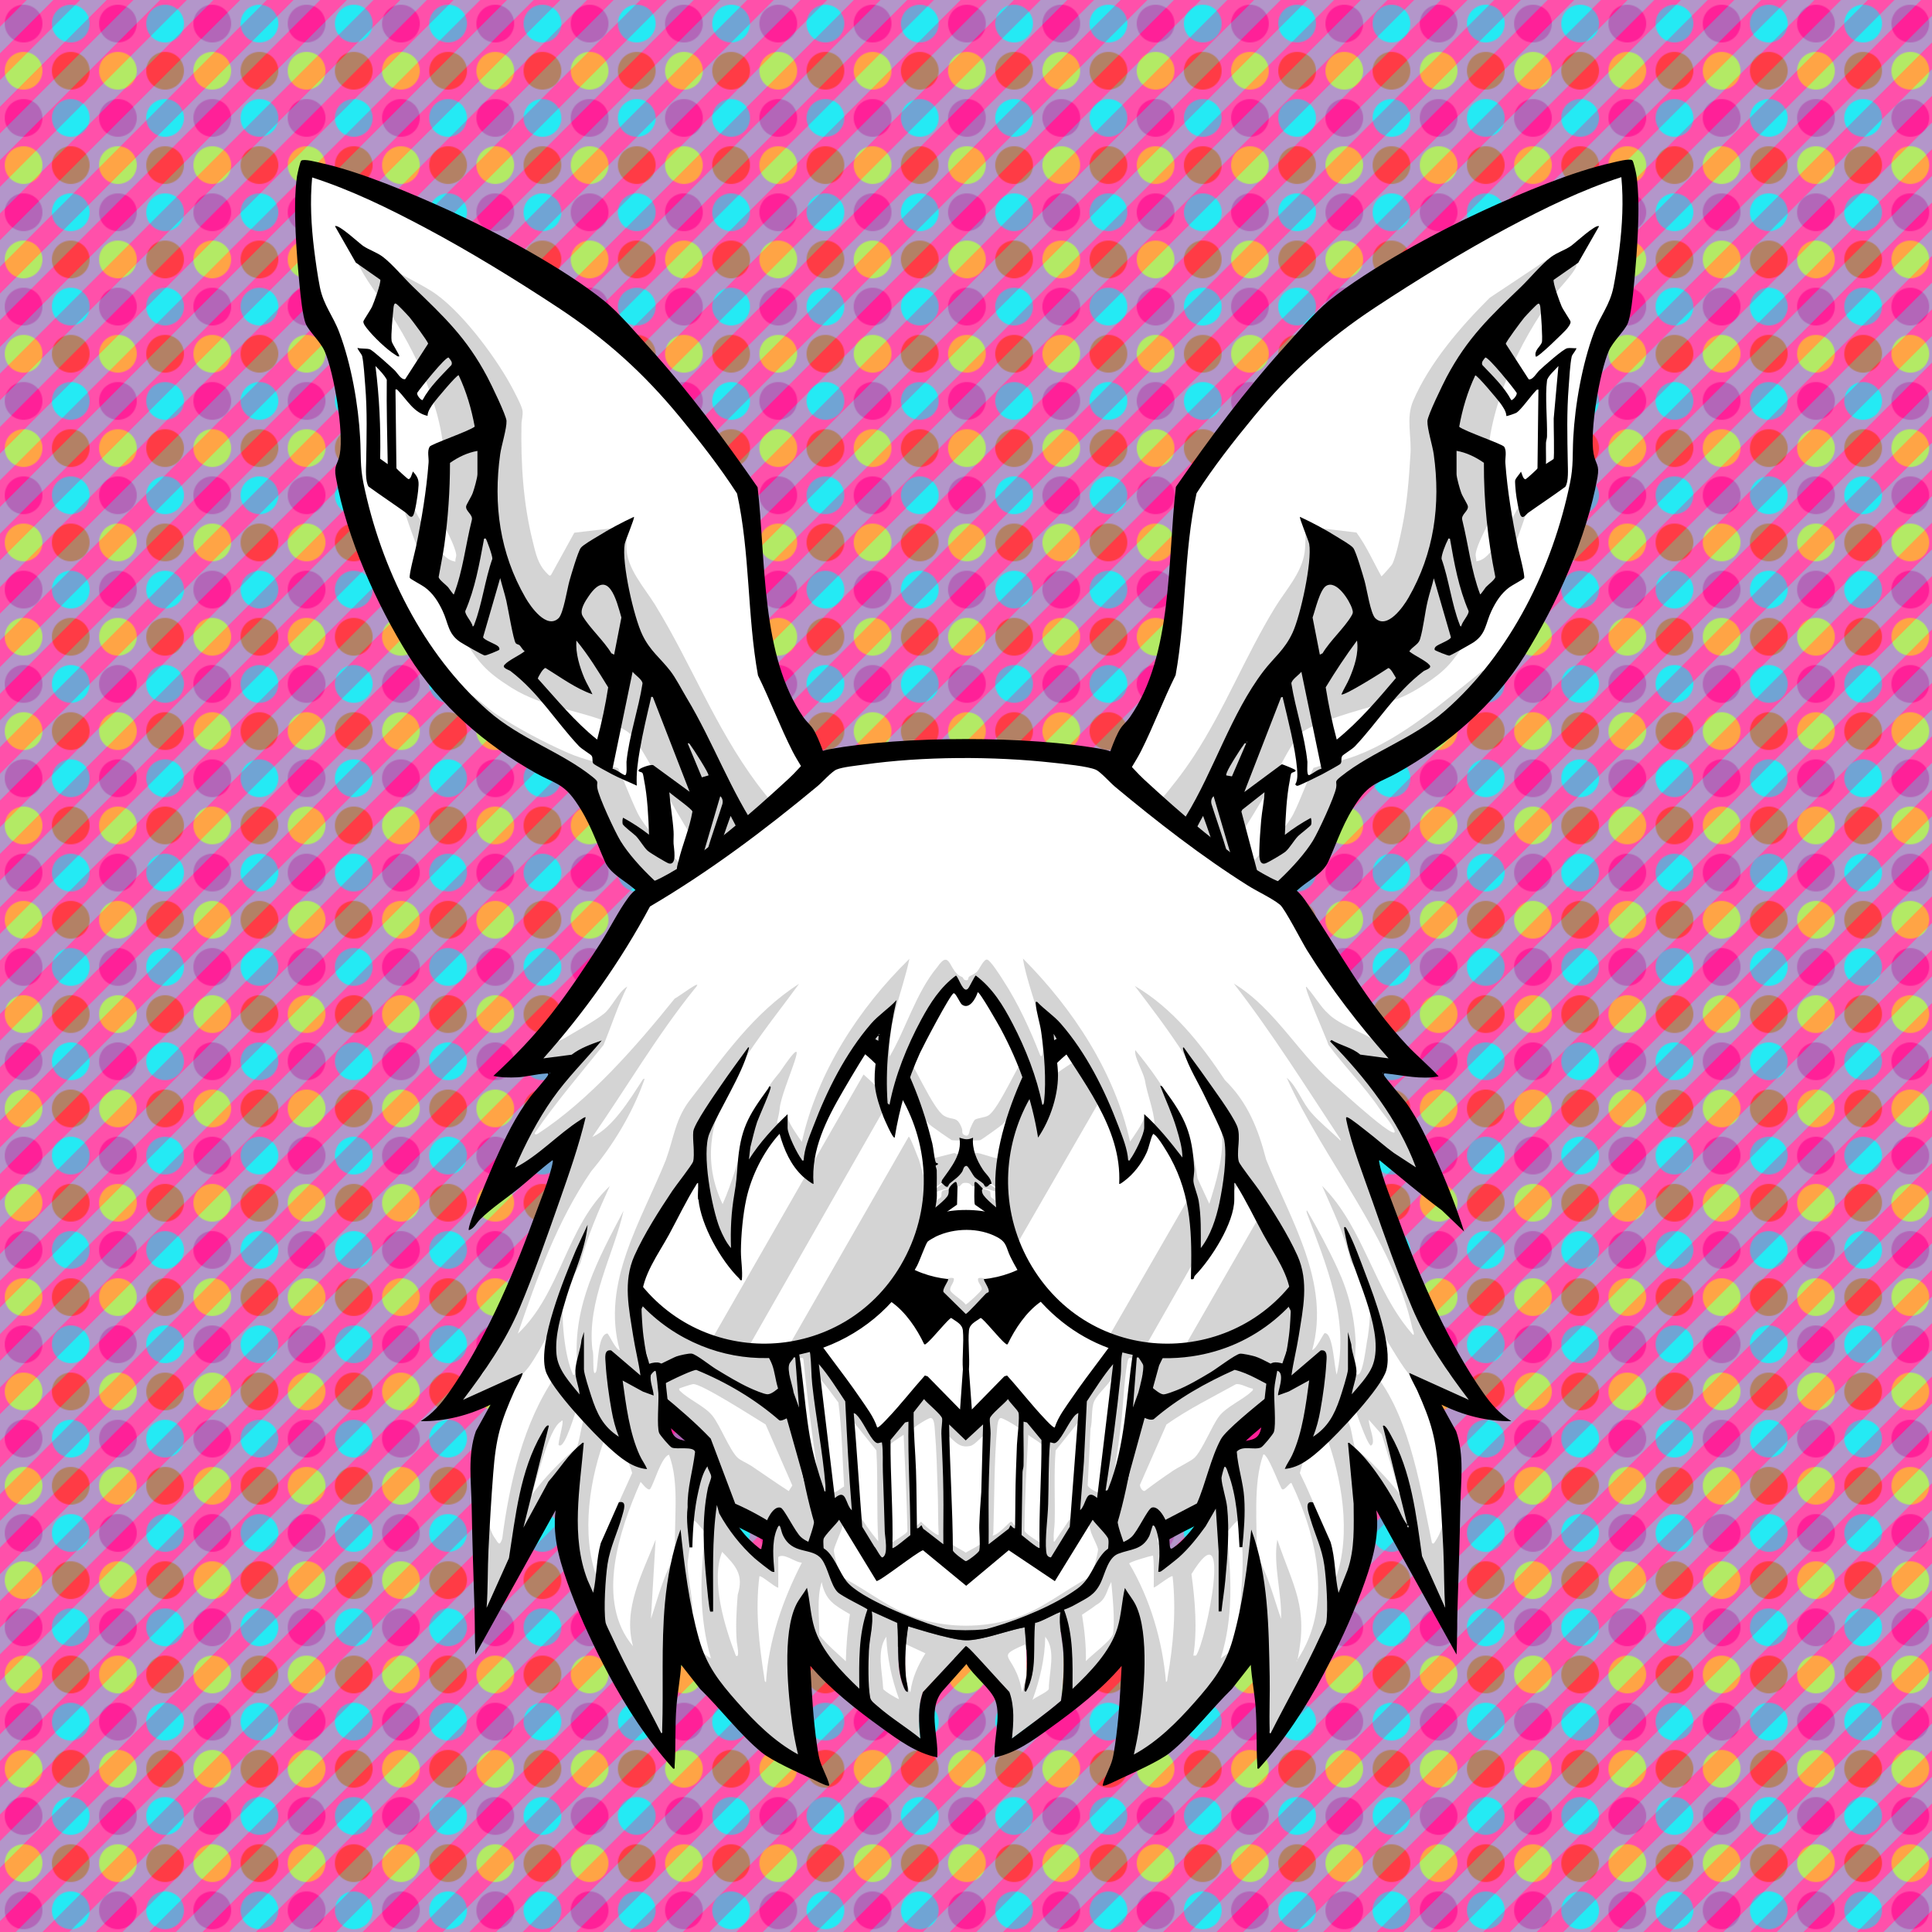 <?xml version="1.0" encoding="UTF-8"?>
<?xml-stylesheet type="text/css" href="../styles/semantic.css" ?>
<svg xmlns="http://www.w3.org/2000/svg" viewBox="0 0 2048 2048">
  <g class="trait-group" data-category="background" id="background-popart">
      <defs>
    <!-- Pop art dot pattern -->
    <pattern id="popart-dots" x="0" y="0" width="100" height="100" patternUnits="userSpaceOnUse">
      <circle cx="25" cy="25" r="20" fill="#FF1493" opacity="0.8"/>
      <circle cx="75" cy="25" r="20" fill="#00FFFF" opacity="0.8"/>
      <circle cx="25" cy="75" r="20" fill="#FFFF00" opacity="0.8"/>
      <circle cx="75" cy="75" r="20" fill="#FF4500" opacity="0.8"/>
    </pattern>
    
    <!-- Diagonal stripes pattern -->
    <pattern id="popart-stripes" x="0" y="0" width="40" height="40" patternUnits="userSpaceOnUse" patternTransform="rotate(45)">
      <rect x="0" y="0" width="20" height="40" fill="#FF1493" opacity="0.3"/>
      <rect x="20" y="0" width="20" height="40" fill="#00FFFF" opacity="0.3"/>
    </pattern>
  </defs>
  
  <!-- Base color -->
  <rect id="color-popart-bg" class="color" width="2048" height="2048" fill="#FF69B4"/>
  
  <!-- Patterns -->
  <rect id="color-popart-dots" class="color" width="2048" height="2048" fill="url(#popart-dots)"/>
  <rect id="color-popart-stripes" class="color" width="2048" height="2048" fill="url(#popart-stripes)"/>
    </g><g class="trait-group" data-category="jaw" id="jaw-doom-raider-mask">
      <path id="fill-jaw-main" fill="#ffffff" d="m637.2 1237.2 8.7-.3c13.5-36.6 25-74.9 39.3-111.1 40.9-102.9 149.2-171.1 251.8-201.2 96.8-28.5 178.1-7.9 265 37 60.9 31.4 126.9 87.1 155.2 150.8 8.4 18.9 7.3 37.3 13.6 53.4 7.2 18.6 28.3 46.1 38.7 65.3 15.6 28.9 30.5 61.7 44.3 91.7 1.6 3.4 9.1 18.6 8.9 20.7-26.3 40.9-55.4 79.9-82.8 120.1-25.7 22.3-52.4 43.6-77.4 66.6-10 22.3-16.2 46.5-26.5 68.5-40.4 24.2-79.2 55.9-120 79-37.8 21.3-82.4 35.7-121 56l-20.5.4-115.6-51.4c-45.5-28.4-92.8-54.2-138-83l-27.6-71.4-61.4-52.6-83.8-134.3c-.6-1.5 0-2.8.2-4.3 1.6-6.1 8.7-18.8 11.7-25.3 11.6-25.2 25.5-49.3 37-74.5h.2Z" class="fill" data-original-prefix="fill"/><path id="fill-jaw5" fill="#ffffff" d="M1353 1472c.3 1.4.2 1.3-.6 2.1-2.5 2.4-7.8 5.4-10.8 7.9-10.1 8.4-42.1 34.1-47.4 43.6-10.7 19.7-16.2 47.3-25.4 68.1l-39.1 20.4-58.7 38.8c20.2-48.3 28.3-100.5 36-152 1.4-1.4 10.5 6 16 3.5 25.4-22.1 55.1-38.7 85.8-52.3 15.6 3.6 29.6 13.3 44.2 19.9" class="fill" data-original-prefix="fill"/><path id="fill-jaw4" fill="#ffffff" d="M1337 1303c17.3-4.2 26.8-13.8 38-26.5 10.3-11.7 19.5-24.5 29.5-36.5 15.8 21.7 28.9 48.5 38.3 73.7 2.3 6.1 7.3 19.2 8.1 25 .2 1.9 0 2.2-.7 3.8-2.5 5.3-11.1 14.5-14.9 20.1-9.7 14-20.1 28.6-29 43-9 14.6-18.7 37.6-28.8 50.2-3 3.8-10.2 4.3-11.3.4-.6-2.2 13.9-36.1 15.9-41.8 1.7-4.7 8.4-21.2 7.8-24.8-.8-4.6-9.6-20.7-12.3-25.8-9-16.6-20.8-33.7-32.1-48.9-1.3-1.7-9.7-10.6-8.4-12.1v.2Z" class="fill" data-original-prefix="fill"/><path id="fill-jaw3" fill="#ffffff" d="M711 1303c.7.8-1.9 4-2.6 4.9-11.5 16.1-23.2 30.5-33.2 47.8-3.8 6.6-16 27.9-17 34.1-.6 3.6 7.9 25.6 9.8 30.8 4.4 12 10 23.8 13.9 35.8-6.4 5.8-9.5 2.2-13.3-3.4-10.5-15.6-19.1-34.6-29.2-50.8-8.2-13.2-17.8-26.6-26.6-39.4-3.9-5.6-12.4-14.8-14.9-20.1-.8-1.6-1-1.9-.7-3.8.8-6.2 5.7-18.7 8.1-25 9.6-25.7 22.5-50.4 36.8-73.8l2.4 1.1c9 11.5 17.9 23.4 27.6 34.4 11.3 12.9 21.3 23.6 39 27.5Z" class="fill" data-original-prefix="fill"/><path id="fill-jaw2" fill="#ffffff" d="M841 1501c7.2 51.6 16.2 103.4 35.5 152-31.8-20.5-62-43.8-97-59l-26-69c-16-16.8-34-32.2-52-47-2.1-1.7-8-4.2-5.8-6.1 2-1.8 13.4-7.5 16.7-9.1 4.1-2.1 22.8-10.9 25.9-10.6 31.6 12.9 62 30.9 87.8 53.3 3 2 13.5-6.1 15-4.5z" class="fill" data-original-prefix="fill"/><path id="fill-jaw1" fill="#ffffff" d="M846 1457c-9.4 1.7-24.2 21.3-32.4 21.1-3.7 0-14.6-4.8-18.5-6.6-11.7-5.2-24.9-13.3-36-20.1-5.3-3.2-20.9-15.6-25.7-16.4-3-.5-12.8 1.8-16 2.9-4.2 1.4-26.5 13.6-28.4 12-2.2-17.5-17.1-36.8-12.1-54.5 4.5-16.1 33.4-52.4 45.5-65.5 2.4-2.6 13.9-14.7 16.1-15 1.6-.3 3 .2 4.5.5 12.5 2.5 27.7 8.8 40.7 12.3 27.9 7.4 55.9 13.4 84.6 16.9 22.7-11.5 45.5-22.8 69-32.8 48.7-20.8 80.7-34.3 134.2-15.8 36.9 12.8 73.1 31.7 108.1 48.7 44-5.4 86.9-16.7 128.9-30.3 4.5.4 28.7 29.4 32.9 34.7 9.2 11.7 19.5 25.6 26.1 38.9 4.6 9.2 6 13.9 3.4 24.5l-13.4 38.5c-8.4-3.8-18.3-10.2-27-13-2.9-1-13.4-3.3-16-2.9-4.8.8-25.2 16.2-31.3 19.8-10.7 6.4-24.5 14.6-36 19-3.2 1.2-10.8 4.4-13.8 4.3-6.3-.2-20.6-16.3-28.1-19.9-1-.5-2.2-1.8-3.3-.7-8.5 54.2-15.6 108.7-31.7 161.3-2.8 9.2-8.5 29.8-12.8 37.2-2.3 3.9-32.3 32.9-36.5 35.5-11.1 6.6-43 19.6-55.9 24.1-8.3 2.9-32.6 9.3-40.6 9.4-7.2 0-32.2-6.3-39.9-8.9-12.8-4.2-53.9-21.4-63-29-5.2-4.3-28.6-27.1-31.3-31.7-3.1-5.3-7.2-19.9-9.4-26.6-18.3-55.7-26-113.9-34.8-171.8Z" class="fill" data-original-prefix="fill"/><path id="shading-jaw1" fill="#aaaaaa" d="M1278 1304c.5 1.8 5.6-.4 6.8-.8 16.4-4.8 50.7-16.4 63.7-26.3 12.3-9.2 23.4-45.9 32.7-60.3 2.3-3.5 4.1-6.2 8.8-6.7 0 1.4 0 2.8-.2 4.3-1.8 8.2-7.7 21.7-11 30s-14.4 36.4-19.8 41.2c-3.5 3.1-22.8 10-19.5 16.5 1.1 2.2 11.8 12.2 14.5 15.6 10.3 12.7 18.4 26.9 27.7 40.4 25.3-5.7 50.8-12.9 73.8-24.9l1.1 4-73.1 127.9c-18.1 13.1-38.3 23.5-55.9 37.1l-50 98c-26.9 17.7-58.7 32.4-84.5 51.5-17.4 12.9-36.6 35-54.2 45.8-20.2 12.5-48.9 21.8-70.4 32.6l-92.5-.5c-20.4-12.1-46.2-19.8-66.3-31.7-19-11.3-39.6-35.5-59-49.1-25-17.6-54.1-32.4-80.5-48l-49.8-98.7c-17.4-13.3-37.2-23.2-54.4-36.6l-76-128 2.4-4.4c23.1 11.8 48.5 19.2 73.8 24.8 10.5-16.1 20.6-32.3 33.2-46.9 2.8-3.2 9-6.9 8.3-11.2-1.4-8.8-16.4-9.6-22-18.1-7.5-11.3-17.8-38.9-22.5-52.4-1-2.8-6.5-17.8-5.2-19.2 6.4.5 9.4 8.2 12.2 13.3 5.9 11.2 10.3 23.4 16.3 34.7 2.4 4.6 7.8 14.9 11.3 18 4.7 4 18.1 9.8 24.3 12.4 14.5 6.2 29.8 11.2 45 15.5-16.4-12.2-34.8-21.6-50-35.5-18.3-16.7-19.6-34.6-30.5-55.5-5.2-10.1-12.3-19.1-18.3-28.7-1.8-6.8 5.4-21.6 6.5-29 2.8-19.1 3.8-27.8 12.1-45.9 42.8-94 156.1-156.3 251.2-184.8 55.5-16.7 109-17.9 165-2 99 28.1 225.1 96.5 262.8 198.2 5.1 13.9 5.1 20.8 7.5 34.5 1.2 7.1 7.8 22.1 6.7 28.2-.6 3.4-14.5 22.1-17.5 27.5-11.3 21-13 40.9-31.5 57.5-15.3 13.8-35 25.6-53 35.5v.2Zm-200 23c-5.5-11.1-10.5-24.8-17.6-34.9-4.2-6.1-10.2-10.5-14.9-16.1-3.4-4-15.2-20.5-18.4-21.6-1.9-.6-4.4-.8-6.3-.2-2.4.7-15.7 18.7-18.7 22.3s-7.4 6.8-10.5 10.5c-9.4 11.2-15.1 26.9-21.5 40h108Zm-309.5-23v1c.7-.3.7-.7 0-1m68.5 40c-31.5-5.4-62.3-14.5-92.5-25-4.9-1.7-27.1-11.3-30-11s-12 13.5-14.3 16.7c-3.2 4.4-25.2 35.5-25.2 37.8s9.4 13.2 10.2 17.3c32.5 5.7 63.8 16 95.1 26 4.2-.8 6.5-2.9 9.2-5.8 9.8-10.1 18.8-24.6 28.5-35.5 4.9-5.5 14.2-12.6 18-18 .6-.8 1.4-1 1-2.5m525.8 35.8c.4-4.4 10.8-15.1 10.1-18.1-5.5-6.9-33.4-52.2-38.6-53.6-1.1-.3-2.2 0-3.3.3-38.7 15.6-78.8 28.3-119.9 35.6-.4 1.5.4 1.7 1 2.5 4.5 6.6 16.4 16.4 22.5 23.5 7.8 9 15.1 20.7 23 29 3 3.2 5.7 6 10.3 6.8 31.2-10.1 62.6-20.3 95.1-26zM720 1472c-.4 1.7.5 2 1.5 3 9 8.8 25.2 15.4 33.5 25.5s18.5 37.1 27.1 44.9c3 2.7 10.5 6 14.5 8.6 13.2 8.8 26.3 18.2 39.5 26.6l3.8-5.9-28.3-64.7c-11-6.6-68.3-43.6-76.8-42.8-1.4 0-14.3 4.2-14.8 4.8m608 0c-5.2-.6-13.1-5.9-18-4.6-24.8 13.7-50.3 26.3-73.5 42.6l-27.8 63.3c-1.3 2.2 2.5 8.4 5 7 9.7-7.4 19.7-14.5 29.8-21.3 5.5-3.7 18.6-10 22.5-13.5 8.1-7.4 18.5-33.8 26.1-43.9 7.6-10.3 25.5-17.8 34.5-26.5 1-.9 1.9-1.3 1.5-3Zm-194 173c-2.1-.2-3.8 0-5.7.8-24.5 9.4-50.2 38.1-77.1 42.9-17.9 3.2-50.3 3.7-67.2-3.2-20-8.2-44-31.6-64.3-39.7-1.5-.6-6.2-2.2-5.7.7 1.2 7.7 10.9 21 16 27 6.2 7.3 8.1 8.8 16.3 13.7 30.2 18.1 49.5 27.8 86.2 25.9 21.1-1.1 31-5.5 49.1-14.9 19.5-10.1 34-17.7 45.7-37.3 1.2-2 7.5-15 6.6-15.9z" class="outline shading" data-original-prefix="shading" opacity="0.5" style="opacity: 0.5"/><path id="outline-jaw1" fill="#000000" d="M685 1126c.2 0 1 1.5 2.2 2.2 4.7 2.7 8.7.5 9.7 8.4.6 5.1-2.7 26.3-4.4 31.4-2.8 8.6-17 13.5-21 21-1.2 2.3-7.8 31.1-7.5 33.3.4 3.4 9.5 19 11.8 23.3 4.4 8.2 15.3 29.4 20.7 35.3 9.5 10.3 60.5 26.3 75.9 31.1 29.2 9 59.3 17.4 90 18 29.3-10.7 57.9-23.1 87.2-33.8 16.6-6 42.9-17.7 59.8-17.3 21.9.5 35-1 56.2 5.8 39.5 12.7 77.8 29.4 116.4 44.6 46.7-.8 99.9-16.6 143.1-34.6 5.7-2.4 21.2-9 25.2-12.8 4.6-4.5 15-24.5 18.7-31.3 2.7-4.9 14.7-25.5 14.9-29.2 0-1.7-6.8-30.9-7.6-32.4-3.6-6.8-19-13.6-21.2-20.8-1.7-5.6-5-27.5-4.2-32.7 1-6.5 5.7-5.1 9.7-7.3 1.2-.7 2.1-2.1 2.2-2.2 2.3-1.2 6.9-4.1 9.1-2.6 2.4 1.7.2 26 1.4 30.6 6.9 5 22.7 5.9 26 14 1.1 9.9.5 20.6 1.6 30.4.3 2.9 1 10.8 2.2 12.8 1 1.8 3.1 2.2 4.3 3.7 26.6 31.1 46.5 67.2 61.9 105.1 2.3 5.6 7.6 17.3 8.3 22.7.2 1.4.3 2.7-.6 3.9-24.7 33.2-47.1 68.3-68 104-2.9 4.9-18.6 36-20.4 37.1-3.5 2-13.7-4.6-17.5-3.1-10.9 9.5-22.5 18.2-33.3 27.8-4.6 4-16.5 13.5-19.4 17.6-5 7.1-14.8 34.1-18.3 43.7-4.2 11.1-7.7 22.4-11.3 33.7-32.1 13.9-63.4 31.2-92.5 50.5-20.4 13.5-36.7 25.2-52.5 43.5-9.8 11.4-37.1 18.8-51.9 25.1-22.8 9.6-45.2 20.4-68.5 28.3l-111.2-45.6c-6.9-2.5-9.5-12.1-13.6-15.9-1-.9-2.9-1.1-4.2-2.3-38-35.4-88.6-61.7-135.5-83.5-7.9-26.5-18.8-52-29.6-77.4-17.4-15.7-35.2-31-53.5-45.5-3.5-1.2-13.5 6.1-17.5 2.5-26.4-48.4-54.7-96.1-87.7-140.3-.8-1.3-.8-2.5-.6-3.9.7-5.4 6.1-17.1 8.3-22.7 14-34.4 31.7-67.2 54.5-96.5 8.8-11.4 12.5-9.5 14-26 .9-9.8 0-20.6 1.5-30.5 4.2-7.9 25.3-7.7 26.5-16.5.5-3.9-1.1-7.1-1-10.1 0-5.3 2-11.7 1-17.5 3.8-.6 6.8 1.5 10 3h.2Zm26 177c-17.7-4-27.7-14.6-39-27.5-9.7-11-18.5-22.9-27.6-34.4l-2.4-1.1c-14.2 23.4-27.2 48-36.8 73.8-2.4 6.3-7.3 18.9-8.1 25-.2 1.9 0 2.2.7 3.8 2.5 5.3 11 14.5 14.9 20.1 8.8 12.8 18.4 26.2 26.6 39.4 10.1 16.2 18.6 35.2 29.2 50.8 3.8 5.6 6.9 9.3 13.3 3.4-3.9-12-9.5-23.8-13.9-35.8-1.9-5.2-10.4-27.1-9.8-30.8 1-6.2 13.2-27.5 17-34.1 10-17.3 21.8-31.7 33.2-47.8.7-.9 3.3-4.1 2.6-4.9Zm626 0c-1.3 1.4 7.1 10.4 8.4 12.1 11.3 15.2 23.1 32.3 32.1 48.9 2.8 5.1 11.5 21.2 12.3 25.8.6 3.5-6.1 20.1-7.8 24.8-2 5.7-16.5 39.7-15.9 41.8 1.1 3.9 8.3 3.4 11.3-.4 10.1-12.7 19.7-35.6 28.8-50.2 8.9-14.4 19.3-29 29-43 3.9-5.6 12.4-14.8 14.9-20.1.8-1.6 1-1.9.7-3.8-.8-5.8-5.8-19-8.1-25-9.4-25.2-22.5-52-38.3-73.7-10 12-19.2 24.7-29.5 36.5-11.2 12.7-20.7 22.3-38 26.5v-.2Zm-491 154c8.7 57.8 16.5 116.1 34.8 171.8 2.2 6.6 6.3 21.3 9.4 26.6 2.7 4.6 26.2 27.4 31.3 31.7 9.1 7.6 50.2 24.8 63 29 7.7 2.6 32.8 9 39.9 8.9 8-.2 32.3-6.6 40.6-9.4 12.9-4.5 44.9-17.4 55.9-24.1 4.2-2.5 34.2-31.6 36.5-35.5 4.4-7.4 10-28 12.8-37.2 16.2-52.6 23.2-107.1 31.7-161.3 1.1-1.1 2.3.2 3.3.7 7.5 3.5 21.8 19.7 28.1 19.9 3 0 10.6-3.1 13.8-4.3 11.5-4.4 25.3-12.6 36-19 6.1-3.6 26.4-19.1 31.3-19.8 2.6-.4 13 2 16 2.9 8.6 2.8 18.6 9.2 27 13l13.4-38.5c2.5-10.5 1.2-15.2-3.4-24.5-6.6-13.3-16.9-27.2-26.1-38.9-4.2-5.3-28.4-34.3-32.9-34.7-42 13.6-84.9 24.9-128.9 30.3-35-17-71.2-35.9-108.1-48.7-53.5-18.5-85.5-4.9-134.2 15.8-23.5 10-46.2 21.3-69 32.8-28.7-3.5-56.7-9.6-84.6-16.9-13-3.4-28.2-9.8-40.7-12.3-1.5-.3-2.9-.7-4.5-.5-2.1.3-13.7 12.4-16.1 15-12.1 13-41 49.3-45.5 65.5-5 17.8 9.9 37 12.1 54.5 1.9 1.6 24.2-10.6 28.4-12 3.2-1.1 13-3.4 16-2.9 4.8.8 20.3 13.2 25.7 16.4 11 6.7 24.3 14.8 36 20.1 3.9 1.8 14.8 6.5 18.5 6.6 8.2.2 23-19.4 32.4-21.1Zm-5 44c-1.5-1.6-11.9 6.6-15 4.5-25.7-22.4-56.2-40.4-87.8-53.3-3.1-.3-21.8 8.5-25.9 10.6-3.3 1.6-14.7 7.3-16.7 9.1-2.1 1.9 3.8 4.4 5.8 6.1 18 14.8 36 30.2 52 47l26 69c35 15.1 65.2 38.4 97 59-19.3-48.5-28.3-100.3-35.5-152zm512-29c-14.7-6.6-28.6-16.2-44.2-19.9-30.7 13.7-60.4 30.3-85.8 52.3-5.5 2.5-14.6-4.9-16-3.5-7.7 51.5-15.8 103.7-36 152l58.7-38.8 39.1-20.4c9.2-20.8 14.7-48.4 25.4-68.1 5.2-9.6 37.2-35.2 47.4-43.6 3.1-2.6 8.3-5.6 10.8-7.9.8-.8.9-.7.6-2.1" class="outline" data-original-prefix="outline"/>
    </g><g class="trait-group" data-category="mouth" id="mouth-jaws">
      <path id="fill-mouth-main" fill="#ffffff" d="M1102 1287c.4.6-2.2 4.3 0 5.5 50.4 27.6 100.7 55.4 145.8 91.1-5.2 15.8-10.4 31.6-16.7 47.1-5.9 14.4-8.3 22.4-12.7 37.3-13 44.8-25.3 89.9-38.3 134.7-3.4 15.6 7.3 31.3 8.8 45.8.5 5.4-1.6 24.6-3.1 29.9-2.4 8.9-12.3 10.5-19.9 15.1-23.1 14.2-44 33.8-68.7 45.3-38.6 17.9-94.7 18.9-134.6 4.9-30.8-10.8-53.7-33.5-80.8-50.2-5.6-3.4-16.3-6.9-18.8-12.2-2.2-4.7-4.6-27.2-4.1-32.9 1.2-14.4 12.1-30.2 8.8-45.8-13.8-47.4-26.5-95.2-40.5-142.5-3.7-12.4-5.6-17.8-10.5-29.5-6.4-15.4-11.4-31.2-16.7-47.1 45.2-35.6 95.4-63.7 145.8-91.1 2.2-1.2-.5-4.8 0-5.5.2-.2 3.4-1.1 4.7-1.9 25.5-15.1 52.3-31 83.7-27.1 24.4 3.1 42.7 15.5 62.9 27.1 1.2.7 4.5 1.7 4.7 1.9h.2Z" class="fill" data-original-prefix="fill"/><path id="fill-mouth-teeth13" fill="#ffffff" d="m1042 1510-1.9 71.5c-.9 11.5-1.7 23.4-2.1 34.9-.2 7.7 1.3 20.2 0 27-.5 2.5-12.9 11.6-14.3 11.4-1.2-.2-13.2-8.9-13.7-11.4-.2-44.5-3.3-88.9-4-133.5l17.6 16.9 18.3-16.9Z" class="fill" data-original-prefix="fill"/><path id="fill-mouth-teeth12" fill="#ffffff" d="m1000 1637-20-15.5c-1.8-.5-2.8-4.4-3-4.5-.8-.5-3 3.8-5 3-.4-20.5-.2-41.1-1-61.5s-2.9-41.1-2.5-61.4l11-14c3 4.2 18.8 16.6 19.2 20.6.4 3.5-.9 11.2-.8 15.9.8 20.4 1.8 41.5 2.1 61.9.2 18.5-.2 37 0 55.5" class="fill" data-original-prefix="fill"/><path id="fill-mouth-teeth11" fill="#ffffff" d="M1076 1620c-2 .8-4.2-3.5-5-3-.2.2-1.2 4.1-3 4.5l-20 15.5c.2-18.5-.3-37 0-55.5.2-20.4 1.3-41.5 2.1-61.9.2-4.7-1.2-12.4-.8-15.9.4-4 16.2-16.4 19.2-20.6 2.1 3.9 9.5 10.8 11 14 1.8 3.8-1.3 28.2-1.5 34.4-.3 9-.7 18.1-1 27-.7 20.5-.6 41.1-1 61.5" class="fill" data-original-prefix="fill"/><path id="fill-mouth-teeth10" fill="#ffffff" d="M1114 1651c-3.8-.4-4.7-3.2-5-6.4-1.4-14.4 1.7-35 2.1-50 .6-21.9 0-43.7 2-65.5 3.3.2 4.2 1.9 7.1-.4 6.2-5.1 13.2-22.1 19.9-28.8s2.8-2 3-1.8l-9.1 120.4-20 32.6Z" class="fill" data-original-prefix="fill"/><path id="fill-mouth-teeth9" fill="#ffffff" d="M907.7 1499.3c7 6.2 13.8 23.9 20.3 29.2 2.9 2.4 3.8.6 7.1.4 1.5 10.5.6 21 1 31.5.7 20.9 1.5 42 2 63 .2 5.8 4.1 25-2.5 27.4-1.7.6-6.8-10-8.5-11.4l-12.9-21.1c-3.3-40.1-5.6-80.4-9-120.4 0 0 2.2 1 2.7 1.3h-.2Z" class="fill" data-original-prefix="fill"/><path id="fill-mouth-teeth8" fill="#ffffff" d="M903 1601c-7.1-6.3-5.5-23.9-18-13l-17-142c10.4 12.2 19 26.1 28 39.5 1.9 38.5 3.8 77.1 7 115.5" class="fill" data-original-prefix="fill"/><path id="fill-mouth-teeth7" fill="#ffffff" d="M1163 1588c-12.5-10.9-10.9 6.7-18 13l4-51.5 3.1-63.9c8.9-13.4 17.5-27.3 27.9-39.5l-17 142Z" class="fill" data-original-prefix="fill"/><path id="fill-mouth-teeth6" fill="#ffffff" d="M963 1507c-.7 40.2 2 80.1 2 120.3-1.9 1.4-17.9 15-19 13.7.9-38.3-2.3-76.2-2-114.5l15.4-18.6z" class="fill" data-original-prefix="fill"/><path id="fill-mouth-teeth5" fill="#ffffff" d="M1102 1641c-1.1 1.3-17.1-12.3-19-13.7.4-22.3.5-44.6 1-66.8 0-2.4 1-4.6 1.1-6.9.3-15.5-.3-31.1 0-46.5l3.6.9 15.4 18.6c.3 38.2-2.9 76.2-2 114.5Z" class="fill" data-original-prefix="fill"/><path id="fill-mouth-teeth4" fill="#ffffff" d="M875 1581c-1.5.2-1.3-1.7-1.7-2.8-3-8.8-6.1-18.6-8.6-27.4-10.7-37.7-11.6-78.6-17.8-117.3 0-3.9 3-6.9 5.6-9.5 3.4 3.5 5.8 6.6 6.4 11.6 1.2 10.1 1 21.5 2.1 31.9 3.8 35.2 11.2 72.2 14 107 .2 2.2 0 4.3 0 6.5" class="fill" data-original-prefix="fill"/><path id="fill-mouth-teeth3" fill="#ffffff" d="M1172 1580c6.3-40.6 11.8-81.6 16-122.5 1.2-11.5-1.6-25.4 7.5-33.5 2.6 2.6 5.7 5.5 5.6 9.5-7.6 47.5-8 99-26.1 144-.6 1.6-.8 2.9-3 2.5" class="fill" data-original-prefix="fill"/><path id="fill-mouth-teeth2" fill="#ffffff" d="m843 1439 4 53-5.7-15.8c-1-7.8-7.5-23.8-4.4-30.8.5-1.1 2.9-4.1 3.8-5.2.6-.7 0-1.9 2.3-1.3Z" class="fill" data-original-prefix="fill"/><path id="fill-mouth-teeth1" fill="#ffffff" d="M1207 1439c.3.3 4.7 7.3 4.8 7.7 1.3 4.9-3.4 23.5-5 29.5l-5.7 15.8 4-52.5c0-.9 1.9-.6 2-.5z" class="fill" data-original-prefix="fill"/><path id="shading-mouth4" fill="#aaaaaa" d="m900 1319-56.5 57-14 16c-1.9 4.1 3.2 15.8 2.5 21 4.2-1.8 14.7-13.4 18.4-13.1 4 .3 8.8 14.9 10.3 18.8 2.5 6.3 4.5 12.8 6.8 19.2 18.7 24.5 38.6 48.2 57.4 72.6 3.8 5 3.2 9.2 10.1 7 3.2-1 13.7-10.2 17-13 10.5-9 19.8-20 30.5-28.6l41.1 41 41.9-41c13.1 10.8 24.4 24.6 38 35 3.2 2.5 10.4 9 14.5 6.5l61.8-79.2c3.6-6.3 11.7-36.7 16.9-38.2 4.6-1.3 17.3 14.1 19.3 11.9-.8-5.2 4.4-15.8 2.5-20-20.7-25.2-46.1-46.1-68-70-.7-.7-2.7-2-2-3 34.5 16.7 65.1 39.8 96 62 2.5 5.1-7.2 33.5-9.8 40.2-2.7 7.3-6.2 13.8-9.2 20.8-3.2 7.3-3.5 21.2-14.5 14l-8.5 50-2.5 1c-.2-19.8 1.9-39.7 4-59.4-2-4.9-6.9-13.6-8.8-3.8-4 21.5-4.5 48.2-7.4 70.6-3.6 28-8.2 56-12 84-2 14.9-3.3 16.2 1.9 31.4 1.3 3.8 7.2 14.6 7.4 16.7s-6.3 26.7-7.6 29.5c-2.4 5.5-34.3 27-41.2 30.8-23.5 12.8-65.3 23.2-92 27-44.3 6.3-112.7-12.8-149.7-38-4.2-2.9-22.5-15.7-24.1-18.9-1.2-2.3-7.8-28.2-7.7-30.4 0-2.1 7-16.2 8.3-20.7 4-13.7 2.7-13.4.9-26.4-7.5-52.8-15.1-105.5-20.4-158.6-2.2-5.2-7.7 4.9-7.9 7.8 2.1 19.4 4 39 4.1 58.5h-3l-8-51c-11.6 7.2-11.3-6.6-14.5-14-5.7-13.3-11.5-25.2-15.5-39.5-1.5-5.2-6.1-18.6-2.5-22.6 31.2-21.3 60.9-45.2 95.5-60.9zm-34.5 137v1c.7-.3.7-.7 0-1m315.5 1c-3.8 9.4-17.3 19.9-21.1 28.4-3.4 7.8-1.6 20.7-3.9 29.1l-3 60c.6 3 10.1 7.9 13.4 8.4zm-286.2 118.8c-1.8-29.7-2.2-59.6-6.1-89.1-7.3-9.7-14.3-20.1-22.7-28.8l14 125c6 0 10-4.5 14.8-7.2ZM995 1627c-.8-15.5-.4-31.1-1-46.5-.7-20.6-1.2-43.5-3-63.9-.3-3.6-.4-13.4-4.5-13.5-2.5 0-20 10.7-20.5 13.5 2.4 20.6 1.2 41.4 1.9 62 .2 6.2.6 13.8 1.1 19.9s3 12.8 2 19.5l5.4-5c1.5 2.2 17 15.7 18.6 14m82-10c-.8-6.9 1.6-13.7 2.1-20.4 1.1-17.4.3-35.7.9-53.1.3-8.7 2-18.1 2-26.9s-1-2.1-2-3c-2.2-1.8-17.3-10.9-19.3-10.4-2.9.7-3.4 7.6-3.7 10.4-3.3 35.8-2.8 74-4 110 0 1.4 0 2.9-1 4 5.2.7 17.8-14.1 19.5-14.5 2.3-.5 2.5 4.7 5.4 4Zm-146 17c-1.9-32.1-.2-64.4-2-96.5l-26-32.5c2.8 32.1 2.9 64.2 5 96.4 6.9 11.3 14.5 22.3 23 32.5Zm187 0 22-32.5c1.9-32.2 2-64.3 5-96.4l-26 32.5c-2 25.3-.4 50.7-1 76-.2 5.9-1.4 11.5-1 18 0 1.1-.7 2.8 1 2.5Zm-175 2c.8.8 16.4-9.7 17.5-11 .7-.8 1.5-1.4 1.4-2.6-.7-33.9-2.5-67.6-4-101.5-3.4 2.4-16.3 10.2-17 13.5-.2 33.9 0 67.8 2 101.5Zm101-115c-4.9 2.7-10.4 10.7-15.7 11.8-11.9 2.5-16.1-5.4-24.3-11.8 1.3 37.5 2.3 74.9 2 112.5.8 4 14.2 9.4 17.7 12.4 3.7-2.5 17.6-8.6 18.3-12.4-.2-37.6.2-75.1 2-112.5m61 115c1.6-33.8 2.3-67.6 2-101.5-.7-3.7-13.7-10.5-17-13.5-1.8 33.8-3.7 67.5-4 101.5.2 2.9 18.2 14.4 19 13.5m-167.3 18.7c-1 .9-2.6 1.5-4 1.2-3.8-1-23-30.3-27.3-35.8L895 1607c-.4 4.4-1.3 8.8-2.5 13-1.6 5.4-8.4 19.9-8.6 23.5 0 2.9 4.5 19.8 5.8 23.3.7 1.9 1 3.9 2.9 5.1 29 14.8 52.4 35.8 84.2 44.8 31.1 8.9 64.2 8.8 95.2-.2 31.6-9.2 55.5-30.5 84.3-45.4.8-.4.9-1.2 1.2-2 1.2-3 6.7-24.2 6.5-26.5-.3-3.3-5.8-13.4-7.3-17.8-1.8-5.8-3.1-11.8-4.2-17.8-2.2 3.1-5.1 5.6-7.5 8.5-8.8 10.8-17.2 26.4-26.1 35.9-1.6 1.8-3.2 3.6-5.6 4.3l-43.7-28.7c-4.3 3.6-8.6 8.8-13.3 11.7-8.2 5.1-15 6.1-23.4 13.6-2.3 2.1-3 5.8-6.5 6.5-8.1 1.6-7.3-2.8-11.5-6.4-7.2-6.1-10.9-7.5-18.9-11.1-6.3-2.8-12.3-10-17.6-14.4-12.8 7.9-26.2 15.6-38.3 24.5-1.3.9-1.6 2.5-2.3 3.1v.2Z" class="outline shading" data-original-prefix="shading" opacity="0.5" style="opacity: 0.5"/><path id="shading-mouth3" fill="#aaaaaa" d="M1118 1345c-1.5 1.5-1.8-.6-2.3-1.3-1.8-2.3-6.1-7.1-7.1-8.8-1.8-3.2-.9-7.3-2.6-9.4-2-2.4-11.1-9.6-14.1-11.9-17.8-13.8-38.6-25.3-56-40-3.6-5.4 6-7.7 4.1-13.6.4-.4 8.3 1.9 9 2.5 1.9 1.6 0 5.2 2 7l68.4 49.6c2.9 2.8-.3 24.8-1.4 25.9" class="outline shading" data-original-prefix="shading" opacity="0.5" style="opacity: 0.5"/><path id="shading-mouth2" fill="#aaaaaa" d="M1008 1260c-2.1 5.5 7.8 8.5 4.1 13.6l-61.1 43.9c-10.3 7.3-11.1 16.5-18.7 26.2-.5.7-.7 2.7-2.3 1.3-1.1-1-5.1-24.3-1-26.5l68-49c2-1.9 0-5.2 2-7 1-.9 8.7-2.9 9-2.5" class="outline shading" data-original-prefix="shading" opacity="0.5" style="opacity: 0.5"/><path id="shading-mouth1" fill="#aaaaaa" d="M1011 1355c1.1 4.6-4.9 8.9-3.6 13 1.1 3.3 13.8 10.8 16.2 14.9 1.2.2 16.5-14.1 17-15.9 1-3.6-5.2-7.6-3.6-12 6.9-2.5 17.3 6.5 15.8 13.3-.8 3.8-7.8 10.3-10.8 13.2-6 5.9-6.9 4.1-10.8 12.2-1.9 3.9-5.9 3.9-9.8 3.3-5.8-.8-4.3-4.3-6.4-7.6-4.4-6.7-23.9-15.6-19.3-26.2 2.2-4.9 9.7-10.1 15.2-8.2Z" class="outline shading" data-original-prefix="shading" opacity="0.5" style="opacity: 0.5"/><path id="outline-mouth" fill="#000000" d="M1006 1260c.4-2.1 4.7-6.2 6.5-7 2.2-1 1.8 3.9 2.5 5l-.5 19c-9.8 6.8-19.7 13.6-29 21-10.5 8.4-26.4 21.1-35.5 30.4-3.6 3.7-.7 4.6 2.7 7.3 14.2 11.7 34.2 18.3 52.3 20.2 1.2 1.2-6.6 10.7-4.8 13.8l23.5 23.1c1.5.3 18.4-18.6 21.4-21.5.8-.8 2.6-1.3 2.8-1.6 1.8-3.1-6-12.7-4.8-13.8 18.1-1.9 38.1-8.5 52.3-20.2 3.3-2.8 6.3-3.7 2.7-7.3-9.1-9.4-25-22-35.6-30.4-9.3-7.4-19.2-14.2-29-21-1.1-1.8-.6-15.7-.5-19 0-1.1-.9-6 1.5-5 2.1.9 6.1 6.1 7.5 7-1.8 1-1 3.4-.5 5 3.8 10.3 55.3 44.8 67.4 54.6 1.8 1.5 8 6 8.6 7.4 2.3 5.4-.6 18.1-.5 24.5 0 4.3 3.4 17.4 1.1 20-1 1.1-12.4 6.6-15.3 8.7-15.1 10.7-26.8 28.3-34.7 44.8-1.5.4-1.7-.4-2.5-1-5.2-3.6-23.3-26.5-26.1-26.9-5.3 3.9-11.8 6.3-12.4 13.4-1.2 13 1 27.8 0 41.1l3.1 42.5 34.4-35.1 2.9-.9c13.6 15 26.1 31.3 40.1 46 1.3 1.4 9.3 10.1 10.5 9 3.5-11.2 11.6-21.6 18.2-31.3 19-27.8 40.6-53.8 59.3-81.7.8-.7.7-1.5 1.5-.4 7.1 9.4 13.4 20.9 20.5 30.4l17.6-43.4-157.1-108.6 2-3c36.8 19.5 75.4 39.4 110.9 61.6 21.2 13.3 40.5 29.5 61.9 42.6.6 1.1.2 2.9 0 4.2-.7 7.6-9.9 31.6-13.2 39.9s-7.1 16.1-11 24l-44.5 161.6c.4 12.4 9.3 27.7 9.8 39.7.3 6.8-1.7 25-3.2 31.9-.4 2.2-1.7 6.3-3 8-1.2 1.6-15.8 8.4-19.4 10.6-24.6 15-45.2 35.2-72.5 46.5-40.8 16.9-104 16.8-144.7-.3-27-11.3-47.4-31.4-71.8-46.2-3.6-2.2-18.2-9.1-19.4-10.6-1.3-1.7-2.6-5.8-3-8-1.4-6.9-3.5-25.1-3.2-31.9.6-12.2 9-27.1 9.8-39.7-13.1-46.2-25.7-92.7-39.3-138.8-2.2-7.3-3.2-16.5-5.7-23.3s-7.5-14.1-10.5-21.5c-5.5-13.7-9.1-28.1-14.2-41.9-.3-1.7 0-3.3 1.4-4.4 24.1-15.7 46.6-33.8 71.2-48.8 32.3-19.7 66.7-38.2 100.3-55.2l3 3-157.1 108.6 17.6 43.4c7.1-9.6 13.4-21 20.5-30.4.8-1.1.7-.3 1.5.4 18.8 27.9 40.3 53.9 59.3 81.7 6.6 9.7 14.7 20.2 18.2 31.3 1.2 1.1 9.2-7.6 10.5-9 14-14.6 26.5-30.9 40.1-46l2.9.9 34.4 35.1 3-42.5c-1-13.2 1.2-28.1 0-41.1-.7-7.1-7.1-9.5-12.4-13.4-2.8.5-21 23.4-26.1 26.9-.8.6-1 1.4-2.5 1-7.8-16.5-19.6-34.1-34.7-44.8-3-2.1-14.3-7.5-15.3-8.7-2.3-2.6 1-15.7 1.1-20 0-6.4-2.8-19.1-.5-24.5.6-1.5 6.8-5.9 8.6-7.4 11-9 62.9-44.3 66.1-52.9 1.1-2.8.4-4.5.8-6.7zm-131 321c0-2.1.2-4.3 0-6.5-2.8-34.8-10.2-71.8-14-107-1.1-10.4-.9-21.8-2.1-31.9-.6-5-3-8.1-6.4-11.6-2.6 2.6-5.7 5.5-5.6 9.5 6.2 38.7 7.2 79.6 17.8 117.3 2.5 8.9 5.6 18.7 8.6 27.4.4 1.1.2 3 1.7 2.8m297-1c2.2.4 2.4-1 3-2.5 18.1-45 18.6-96.5 26.1-144 0-3.9-3-6.9-5.6-9.5-9.1 8.1-6.3 22-7.5 33.5-4.2 40.9-9.7 81.9-16 122.5m-329-141c-2.3-.6-1.7.6-2.3 1.3-.9 1.1-3.3 4.1-3.8 5.2-3.1 7 3.3 23 4.4 30.8l5.7 15.8-4-53Zm364 0s-2.1-.4-2 .5l-4 52.5 5.7-15.8c1.6-5.9 6.4-24.5 5-29.5 0-.4-4.4-7.4-4.8-7.7zm-304 162c-3.2-38.4-5.1-76.9-7-115.5-8.9-13.4-17.5-27.3-28-39.5l17 142c12.5-10.9 10.9 6.7 18 13m260-13 17-142c-10.4 12.2-19 26.1-27.9 39.5l-3.1 63.9-4 51.5c7.1-6.3 5.5-23.9 18-13Zm-163 49c-.2-18.5.3-37 0-55.5-.2-20.4-1.3-41.5-2.1-61.9-.2-4.7 1.2-12.4.8-15.9-.5-4-16.2-16.4-19.2-20.6l-11 14c-.3 20.3 1.8 41.1 2.5 61.4s.6 41.1 1 61.5c2 .8 4.2-3.5 5-3 .2.2 1.2 4.1 3 4.5zm76-17c.4-20.5.2-41.1 1-61.5.3-8.9.7-18 1-27 .2-6.2 3.3-30.6 1.5-34.4-1.5-3.2-8.9-10.1-11-14-3 4.2-18.8 16.6-19.2 20.6-.4 3.5.9 11.2.8 15.9-.8 20.4-1.8 41.5-2.1 61.9-.2 18.5.2 37 0 55.5l20-15.5c1.8-.5 2.8-4.4 3-4.5.8-.5 3 3.8 5 3m-168.3-120.7c-.4-.4-2.6-1.5-2.7-1.3 3.4 40.1 5.8 80.3 9 120.4l12.9 21.1c1.7 1.4 6.8 12.1 8.5 11.4 6.6-2.4 2.7-21.7 2.5-27.4-.5-21-1.3-42.1-2-63-.4-10.5.5-21.1-1-31.5-3.3.2-4.2 1.9-7.1-.4-6.5-5.3-13.2-23-20.3-29.2h.2ZM1114 1651l20-32.6 9.1-120.4c-.2-.3-2.5 1.3-3 1.8-6.8 6.7-13.7 23.7-19.9 28.8-2.9 2.4-3.8.6-7.1.4-1.9 21.8-1.3 43.7-2 65.5-.4 15-3.5 35.6-2.1 50 .3 3.2 1.2 6 5 6.4Zm-151-144-3.6.9-15.4 18.6c-.3 38.2 2.9 76.2 2 114.5 1.1 1.3 17.1-12.3 19-13.7 0-40.2-2.7-80.1-2-120.3m139 134c-.9-38.3 2.3-76.2 2-114.5l-15.4-18.6-3.6-.9c-.3 15.5.4 31 0 46.5 0 2.4-1 4.6-1.1 6.9-.5 22.3-.6 44.6-1 66.8 1.9 1.4 17.9 15 19 13.7Zm-60-131-18.3 16.9-17.6-16.9c.7 44.6 3.8 88.9 4 133.5.4 2.5 12.5 11.2 13.7 11.4 1.4.2 13.8-8.9 14.3-11.4 1.3-6.8-.3-19.3 0-27 .4-11.5 1.2-23.4 2.1-34.9l1.9-71.5h-.1Zm-112.9 165.9-39.6-64.9c-2.7 4.3-15.7 16.7-16.5 20.5-.5 2.3 0 6.3 0 8.8.5 6.2 3.4 24.2 5.1 29.9 2.2 7.3 14 10.2 20.1 13.9 44.8 27.9 79.7 46.3 135.2 43.8 47.1-2.2 77.9-20 116.2-43.8 6.1-3.8 17.8-6.6 20.1-13.9 1.7-5.7 4.6-23.7 5.1-29.9.2-2.5.6-6.5 0-8.8-.7-3.8-13.8-16.2-16.5-20.5l-40.1 65.1-48.9-32.8-45.1 37.7-45.8-37.7c-6.8 2.2-46.8 34.1-49.4 32.6Z" data-original-prefix="outline" class="outline"/>
    </g><g class="trait-group" data-category="eyes" id="eyes-lennon">
      <path id="fill-eyes1" fill="#ffffff" d="M1337.4 1026.1c3.1 1.9 27.4 48.4 30.4 55.1 4.6 10.3 10.8 24.4 12.8 35.2 2.1 11.4-12.9 9.7-18.9 15.9 56.4 60.1 63.7 159.1 15.2 226.2-85.8 118.9-273.9 81.8-306.7-61.7-1.4-6-3.2-25.8-5-29s-14.2-10.6-17.5-13.5c-7.3-6.4-13-14.8-20.5-20.5-2.7 1.3-6.1-.6-8.4.4s-12.9 14.1-16 17c-6.6 6.1-14.2 11.2-20.9 17.1-3.1 29.1-11.3 56.4-26.7 81.3-64.6 104.6-220.3 106.5-288 4.2-44.8-67.5-36.8-162.7 18.6-221.6-4.4-4.5-20.1-6.7-20.1-14s2.6-3.6 3.6-5.5 1-6.9 2.1-9.9c7-20.2 26.5-59.6 39.4-76.4.7-.9 2.4-.4 3.1-1.3 17.8-23.5 37.1-50.1 58.4-70.4 144.8-137.8 344.4-143.2 493.5-8.5 23.4 21.2 42.9 45.9 62.4 70.6 4.9 6.3 2.4 5 9.3 9.2Z" class="fill" data-original-prefix="fill"/><path id="fill-eyes2" fill="#ffffff" d="M1225.8 1080.3c-134.6 8.8-201.3 164-125.2 272.6 71.9 102.5 225.4 92.8 284.9-16.9 63.4-116.9-25.8-264.5-159.7-255.7" class="fill" data-original-prefix="fill"/><path id="fill-eyes3" fill="#ffffff" d="M799.8 1080.3c-132.6 9.3-203.1 165.1-126.6 273 70.7 99.7 219.8 93.3 281.6-12 69.1-117.7-16.2-270.8-155-261" class="fill" data-original-prefix="fill"/><path id="shading-eyes8" fill="#aaaaaa" d="M942 857c-12.2 12.2-28.8 18.2-42.9 27.6-28.1 18.6-58.9 57.3-75.3 86.7-2.4 4.4-10.8 19.8-11.4 23.7-2.9 17.9 18.5 42 30.7 53.5 38.6 19.7 77.6 39.1 113.5 63.5 10.9 12.6 32.2 63.9 44.2 70.8 9.5 5.5 13.5-.6 18.8 13.2 1.1 2.8-.7 5.7 2.8 7.3 5.4 2.5 4.8-4 6.2-7.3.8-1.9 3.6-8.2 4.9-9.1 2.2-1.6 10.3-2.3 13.8-4.2 11.6-6.3 33.5-59.5 44.7-71.3 16.2-11.1 33.2-21.1 50.3-30.7 18-10 47.2-21.5 62.6-32.4 7.9-5.6 26-29.3 28.6-38.4 5.1-17.8-6.4-33.8-15.5-48.5-16.6-26.8-42.8-59.3-69.1-76.9-14.2-9.5-30.9-15.1-42.9-27.6 32.3 6.5 63 20.9 91.3 37.2 45 25.9 89.6 63.8 119.5 106.5 2.5 3.6 7.3 8.9 5.5 13.1-1.6 3.7-26.3 9.5-31.6 11.5-58 21.6-107.5 42.9-156.6 81.4-26.9 21-39.3 37.8-58.3 65.7-4.9 7.2-6.3 13.4-13.3 19.7-2.1 1.9-22 16.2-23.4 16.6-1.9.6-28.2.6-30.1 0-1.3-.4-19.7-13.4-21.9-15.1-8.5-7-9.6-13.4-15.3-21.7-18.6-27.2-30.8-43.5-56.9-64.1-49.5-39-98.9-60.6-157.6-82.4-5.5-2-29-7.5-31.3-10.6-2.9-4 2.2-9.9 4.6-13.5 27.2-39.6 72-78.2 113.1-102.9 30.2-18.1 63.5-34.2 98.3-41.2Z" class="outline shading" data-original-prefix="shading" opacity="0.5" style="opacity: 0.5"/><path id="shading-eyes7" fill="#aaaaaa" d="M982 1232.5c0-.5-1.4-1.5-1-2.5l30.7-7.8c6.6 2.7 10.5 5.2 17.9 2.8 2-.6 4.2-2.8 5.7-2.8 3.7 0 15.4 4.5 20.5 5.4 3.7.7 7.3 1.8 11.1 1.3 1.9-15.4 5.6-30.8 11.3-45.2 4.4-11.2 7-15.9 15.8-24.2 23.8-22.6 59.7-46.6 91.2-55.8 1.6-.5 18.8-5.4 18.8-3.2L1078.5 1318c-1.7 0-8.2-25-8.8-28.2-1.2-5.4-1.9-20.2-4.2-23.8-1.2-1.8-14.3-10.7-17.4-13.6-3.5-3.1-17.5-19.4-19-20-.4-.2-8.8-.4-9.2-.3-1.3.3-15.6 16.6-18.7 19.4-3.7 3.3-16.8 11.9-18.5 14.5-2.3 3.7-5.8 29.7-7.8 37.2-17.3 62.5-72.8 113.6-137.7 121.8l126-220c1.5-1.1 10 22.7 11 24.5l8 28.5c-.4-8.4.5-17.1 0-25.5z" class="outline shading" data-original-prefix="shading" opacity="0.5" style="opacity: 0.5"/><path id="shading-eyes6" fill="#aaaaaa" d="m1256 1427 127.5-222c1.7.8 11.6 27.3 12.8 31.2 2.4 7.9 10.7 36.7 10.8 43.3 0 7-3.7 21.2-5.8 28.3-14.5 48.4-55.6 91.7-103 109-14 5.1-27.7 7.5-42.2 10.2z" class="outline shading" data-original-prefix="shading" opacity="0.5" style="opacity: 0.5"/><path id="shading-eyes5" fill="#aaaaaa" d="m784 1100-131 226c-16.5-40.5-18.7-84.7-6.3-126.8 6.6-22.5 18-31.9 35.2-46.8 28.5-24.6 64.2-47.4 102-52.5Z" class="outline shading" data-original-prefix="shading" opacity="0.5" style="opacity: 0.5"/><path id="shading-eyes4" fill="#aaaaaa" d="m755 1419 160.4-280c7.5 6.8 15.3 13.5 21.5 21.5 2.2 2.8 5.4 5.6 3.6 9.5l-146 256-3 1.1-36.6-8.1Z" class="outline shading" data-original-prefix="shading" opacity="0.5" style="opacity: 0.5"/><path id="shading-eyes3" fill="#aaaaaa" d="M1214.9 1425.9c-12.3-2.1-25.9-4.3-37.5-8.8-1-.4-1.8.6-1.3-1.5l159.4-276.5c7.5 6.8 15.3 13.5 21.5 21.5 2.2 2.8 5.4 5.6 3.6 9.5L1215 1426Z" class="outline shading" data-original-prefix="shading" opacity="0.5" style="opacity: 0.5"/><path id="shading-eyes2" fill="#aaaaaa" d="M733 1096c-17.9 7.4-32.8 20.6-46.7 33.9L672 1124c-.5-3.2 3.5-2.5 4.9-4.6l15.1-28.9c12.8.7 31.8-5 41 5.5" class="outline shading" data-original-prefix="shading" opacity="0.5" style="opacity: 0.5"/><path id="shading-eyes1" fill="#aaaaaa" d="M1376 1124c-3.2-.2-12.4 6.4-14.3 5.9-1.5-.4-6.8-6.8-8.7-8.4-11.6-10.1-24.2-19.3-38-26 3.9-8.6 32.1-4.8 40.3-5.3 3.1 1.1 11.8 25.7 16.2 29.8 1.6 1.5 4.9 1.1 4.4 4Z" class="outline shading" data-original-prefix="shading" opacity="0.5" style="opacity: 0.5"/><path id="outline-eyes2" fill="#000000" d="M1330 995c5.5-2.7 6.2-3.9 11.9-.5 20.3 12.1 46.5 72.6 53.3 95.7 2.9 9.6 10.1 35.3 8.7 44.2-1.6 10.1-10 6.4-16.9 9.1-1.3.5-2.4 0-2 1.9 79.4 110.2 14.2 272.7-121.7 292.4-83.2 12-156.1-32-192.2-105.5-4.8-9.7-3.4-15.2-14.1-20.9-19.2-10.3-45.2-9.9-64.7-.7-1.6.8-8.2 4.5-9 5.5-2.1 2.5-8.4 20.2-11.1 25.4-46.5 88.6-156.8 124.6-246.2 76.8-98-52.4-127.9-183.7-63-274-5.9-4-15.6.3-17.8-8.2-2.1-8.1 4.7-33.2 7.3-42.3 6.6-23.4 17-48.3 30.1-68.9 4.2-6.7 21.1-31.8 28.1-32.8 1.9-.3 5.9 2.7 7.2 1.7.4-.3 3.5-6.5 5.1-8.4 77.7-95.1 168.5-146.8 293.5-148.6 127.6-1.8 228.7 47.7 307.4 147.6 2.4 3 5.7 6.6 6 10.5Zm-275 262c-.5-40.5 15.3-87.2 32.8-123.7 3.2-6.7 9.5-18.6 15.5-22.5 11.9-7.8 33.8-17.9 47.3-24.7 10.4-5.2 29.1-15.4 39.3-18.7 1-.3 1.9-.7 3-.5l-1 2.5-12 7.5c8.8-.9 17.1-4.2 25.8-5.7 52.3-9.1 104.6 4.6 145.7 37.7 2.7 2.2 15.1 14.5 16.2 14.8 8.2 2.4 8.7-4.4 8.3-10.4-.8-13.6-16-42.4-22.9-55.1-2.1-3.9-16.8-30.2-18.4-31.1-.5-.3-10.8-1.2-12.3-1.2-8.5 0-24.3 1.7-33 3s-16.2 4.3-24.5 6c-.6-2.6.8-1.8 1.9-2.6 12.1-9.8 26.3-18.3 40-25.6 1.1-1.9-5.2-15.9-6.7-18.5-19.8-34.7-109.2-96.5-146.9-111.1-83.7-32.4-179-33-262.2 1.3-36.3 14.9-123.6 75.6-142.8 109.2-1.6 2.8-7.6 15.4-7 17.6.8 3.2 9.2 6.1 12.2 7.9 10.1 6.4 21.4 13.4 29.7 21.8-8-1.4-15.4-4.8-23.5-6-8.7-1.3-24.5-3.1-33-3-3.5 0-8.3 1.7-12.3 1.2-9 15.2-18.6 30.2-26.4 46.1-4.4 8.9-14.1 29.1-14.8 38.2-.5 5.5-1.1 14.6 7.3 12.3 1.1-.3 13.6-12.7 16.2-14.8 41-33.1 93.5-46.8 145.7-37.7 8.4 1.5 16.4 4.4 24.8 5.7l-11-8.5 4.7.3c26.1 14 56 25.6 81.3 40.7 13.2 7.9 22.8 32.2 28.5 46.5 7.1 17.8 13.2 37.5 17.8 56.2 1.2 4.9 2.2 16.8 3.7 20.1.5 1 1.8.7 1.9.8 1.5 2.2-1.9 1.8-2 2.6-.2 1.1 1 3.3 1.1 4.9.2 5.5 0 11 0 16.5s.3 9.1 0 13.5c0 2-2.9 16.4-1.5 16.5 21.2-6 44.3-5.7 65.5 0-1.9-10-1.9-19.9-2-30m-255.2-176.7c-132.6 9.3-203.1 165.1-126.6 273 70.7 99.7 219.8 93.3 281.6-12 69.1-117.7-16.2-270.8-155-261m426 0c-134.6 8.8-201.3 164-125.2 272.6 71.9 102.5 225.4 92.8 284.9-16.9 63.4-116.9-25.8-264.5-159.7-255.7" class="outline" data-original-prefix="outline"/><path id="outline-eyes1" fill="#000000" d="M998 1254c.2-.4 0-2.2.9-3.5 9.2-12.9 21.3-27.4 18.1-44.5 6 1.8 8.5 2.6 14.5 0-1.3 11.9 3.9 23.9 10.3 33.7 3.2 5 8.9 9 9.2 15.3-2.3-.3-3 2.2-4.7 2.8-2.9 1-2.4-1.7-4.3-3.4-2.5-2.2-6.2-4-8.6-6.4s-7-12.1-8.9-12.1c-3.2 0-3.4 4.5-4.7 6.4-4.3 6.1-7.8 7.6-12.9 12.1-1.1 1-1.9 3.3-2.1 3.4-2.5 1.4-4.8-3-6.9-3.9h.1Z" class="outline" data-original-prefix="outline"/>
    </g><g class="trait-group" data-category="right ear" id="right ear-KBDS tattoo">
      <path id="fill-ear-rt" fill="#ffffff" d="M1715.7 184.2c3.2-.7 6.5-.5 7.2 3.3 2.3 39.5-3.6 77.2-9 116-.7 4.7-.2 11.1-1.1 15.9-5 26.9-24.5 58.9-29.7 86.3-5.7 30.4-4.7 64.8-10.9 95.1-7.8 38.3-25.1 77.8-33.7 116.4l-71.9 122.1c-45.8 31.3-94.9 58.3-141.8 88.2l-35 81-84.6 77.3c-5.6 2.9-16.3-.8-22.4-2.4-27.7-7.2-48.3-18.1-70.9-35.1-16.5-12.5-27.2-20.9-37.6-39.4-6-10.5-10.9-22.9-14.5-34.5 26.8-59.3 58.7-116.4 86.8-175.2 4.9-58.7 6.7-117.8 11.4-176.5 36.5-47.5 77-92.5 114.8-139.2 47.2-35.9 96.4-69 144.9-103.1 66.1-31.9 127.9-72.1 197.8-96.2Z" class="fill" data-original-prefix="fill"/><path id="shading-ear-rt" fill="#aaaaaa" d="M1670.9 280.1c2.8 3.9-18.7 26.3-21.9 30.5-38.8 50.2-75.5 128.6-72.1 193 .8 14.1 7.3 33 2.8 45.7-3.7 10.4-14 27.3-15.4 37.7-.4 2.9.9 5.2.6 8 10-1.2 15.8-10.8 21.2-18.3 17.3-24.1 30.1-53.1 43.5-79.5 1.1-2.2 1.5-2.2 1.2.2-.8 9.2-6.8 26.8-9.7 36.3-15.4 50.2-37.8 100.7-66.2 144.8-15.3 23.7-22.2 32.4-46.1 47.9-25.3 16.4-36 17.1-63.9 25.1-14.1 4.1-56 16.5-65.5 25.5-11.9 11.1-30.7 52.3-40.3 68.7-13.5 23-27.7 45.9-43.8 67.2-3.6 4.8-10.5 10.9-13.3 15.7-5.6 10-6.8 27-11.1 37.9 7.3-4.2 14.2-10.7 20.5-16.5 12.8-11.9 26.4-25.8 38.5-38.5 12.3-12.9 33.6-33.7 41.2-48.8 7.8-15.6 13.6-33 21.3-48.7 14.9-4.8 30.4-7.3 45.1-12.9 49.9-18.9 92.7-57.3 134-90 1.4-.3 1.9 0 1.5 1.5-.9 3.2-10.1 20.8-12.2 23.8-4.2 6-36.3 28.6-44.5 34.5-29 20.7-59.7 39.2-87.9 61.1-15.7 27-28.8 55.8-43.5 83.5l-80 71c-6.2 2.7-28.5-4.8-35.8-7.2-32.1-10.8-54.1-27.3-79.9-48.6-8.9-15.6-7.9-22.5 2.7-36.2 24.9-31.8 50.6-57.8 73.4-92.6 33.1-50.5 54.8-106.4 86.2-157.8 11.1-18.2 27.9-36.1 31.3-57.7 1.4-9.1 1-19.2 1.1-28.4l54 6.5c10.6 14.3 17.8 31 26.5 46.5.8-.4 10.6-11.5 11.3-12.7 4.2-7.8 8.8-30.6 10.8-40.2 5-24.6 7-49.5 8.5-74.5 1.9-20.4-5.1-39.9 3.1-58.9 17.4-40.4 50.1-78.2 81-109l66.7-44.4c3.2-.7 24.4 7.8 25.2 8.9Z" class="outline shading" data-original-prefix="shading" opacity="0.5" style="opacity: 0.5"/><path id="outline-ear-rt2" fill="#000000" d="m1695 240-22 38.5-26.1 18.2c-.8 3.6 6.6 23.8 8.6 28.3 1.6 3.6 9 14.4 9.3 15.8.5 2.3-2.4 5.9-3.8 7.7-2 2.6-31.5 31.6-33 29.5-2.1-6.5 4.9-10.6 6.4-15 1.1-3.1-.9-32-1.6-37.4-.1-1-.6-4.4-2.4-3.6s-12.5 12.2-14.5 14.5c-2.7 3.2-19.7 25.9-19.7 28l24.3 37.6c4.3.9 8.3-6.7 11.4-9.6 4.5-4.2 25.3-22.8 29.6-23.4 3-.5 6.4.2 9.4 0 .9.8-4.4 6.8-4.8 8.7-1.8 8.2-2.5 22.9-3.2 31.8-2.2 27.4-1.5 53.7-1 80.9.1 6.7 1 20.1-2.6 25.5-12.9 9.5-26.3 18.3-39.4 27.6-2.1 1.5-5 6.6-7.6 3.4-2.2-2.8-5.1-21-5.5-25.5-.2-2.3-1.1-11-.6-12.5.7-2.4 4.7-6.5 6.1-9 .9 1.7 2.3 8.5 4.9 8 .8-.2 12.4-10.6 12.6-11.5l1-83.5c-1.7-.4-2 .5-3 1.5-5.3 5.5-14.9 19.2-20.1 22.9-.9.7-10.5 4-10.9 3.6 0-4.8-3.8-10-6.6-13.9-1.8-2.5-24.8-30.3-26.4-29.1-8.2 17.3-13.6 35.5-17 54.4 5.5 4.7 46.2 18.4 47.8 21.3 2.8 4.9.8 11.9 1.1 16.8 2.2 30.3 7.3 60 13.4 89.7 1 4.8 7.8 30.4 6.5 32.6-.7 1.3-13.1 7.8-15.7 9.8-8.8 6.6-14.2 15.2-18.9 25-6.4 13.5-5.6 24.2-18.8 33.2-2.7 1.8-24.4 14.1-25.9 14.2-1.7.1-14.9-5.3-15.4-6-.6-1 0-2.5 1-3.5 2.5-2.6 16-7.1 16.1-10l-18.1-62.5c-1.9 8.1-4.6 15.9-6.5 24-3.1 12.9-4.5 28.7-8.2 40.8-1.7 5.5-8 7.6-11.3 12.7 5.4 4.5 17 9.4 21.4 14.4 3.1 3.5-4.4 5.2-6.3 6.6-30 22.8-47.7 53.1-72.6 79.5-3.3 3.5-12.5 8.7-13.6 10.4-1.7 2.7 0 5.7-1.8 8.2-.8 1.1-17 9.8-19.7 11.3-3.2 1.7-24.5 12.2-25.9 12.1-1.3 0-1.7-.6-2.4-1.5 2.9-4.7 2.3-11.4 1.9-16.8-1.9-22.1-9.7-52-14.9-74.1-.4-1.5.7-1.8-2-1.5l-39 100.5 39.7-29.4c.8-.2 13.8 5.3 14.3 5.9 1.9 2.1-3.2 2.3-4.1 3.6s-1.2 5.3-1.6 7.1c-3.7 18.6-4.5 39.3-5.3 58.2 8.7-6.8 17.8-12.7 27.5-18 .8 1.7.9 5.7.3 7.3-.4 1.3-11.9 10-13.9 12.1-4.5 4.7-8.8 12.6-13.4 16.5-2.8 2.3-17.5 11-20.8 12.2-7.5 2.8-6.9-8.9-6.8-13.8.3-10.5 1.1-21.5 2-32 .9-9.8 3.1-19.7 3.5-29.5l-23.5 18.5-1 2 16.6 62.5c-13.1 9.4-27 17.3-42.6 22-.7-5.5 7-4.9 6.9-10.3 0-5.4-5.8-22.1-7.7-28.4-4.1-13.9-8.8-27.7-13.8-41.2-9.1 16-17.5 33.8-22.4 51.6-2.8 10-5.6 21.2-3.8 31.7.6 3.8 4.1 8.9 4.8 12.2.3 1.5 0 1.8-1.5 1.5-3.8-.7-25.2-18.5-26.7-22.3-.8-1.8-.9-3.3-.8-5.2.1-5.6 1.3-20.7 2.3-25.8.8-3.8 25.3-35.9 29.8-43.2 29.6-48.1 48-108.9 82.2-153.8 11.1-14.6 22.6-22.7 31-41 8.4-18.1 20.8-75.1 17.6-94-.7-3.8-10.8-27.6-9.8-28.7 13.4 6.2 26.8 13.4 39.3 21.2 3.9 2.5 14.9 8.7 17.2 11.8 3 4 10.2 28.6 12 35 2.4 8.5 6.3 34.7 11.4 39.5 12.7 12 29.6-12.1 35.2-21.9 27.1-47.2 34.2-98.5 26.7-152-1.3-9.2-7-27.1-6.7-35.2.2-6 16.5-39.2 20.3-46.5 22.2-41.8 45.9-63.9 79.1-95.9 9.7-9.4 21.4-23.7 31.6-31.4 6.4-4.9 14.6-7.2 21.2-11.8 3.7-2.5 26.5-23.7 29.7-20.8Zm-93 184c1.3 1 7.3-6 5.5-7.9-3.3-5-29.7-37.9-33-37.1-1.8 2.2-4.6 4.9-3.1 8 10.8 11.4 23.2 23.2 30.5 37Zm44.8 62.8c1.1-2 0-37.3.2-43.3l5-55.5c-3.2 3.8-11.4 10.8-12.1 15.4-2.2 16.5.4 41.4 0 59.1 0 2.4-1 4.5-1.1 6.9-.2 7.5.2 15 0 22.5 1.2-1.1 7.4-4.6 7.8-5.2ZM1544 478v24.5c0 3.7 3.5 16 5 20 1.3 3.7 6.8 12.2 7 14.1.8 5.4-7.7 8.8-5.9 14.8 6.5 26.2 9.3 53.3 18.9 78.6.6.5 5.1-6.5 6-7.5 2.6-2.9 10-8.1 10.1-11-8.1-39.8-12.3-80.3-12.1-120.9-8.7-6.1-18.6-10.9-29-12.7Zm-7 93c-2.3-.4-1.6.1-2.2 1.3-2.2 3.9-7 16-6.7 20.1 7.7 21.5 10.8 48.2 19 69.1.4 1 .4 2.4 1.9 2.5.6-4.7 8.2-12.2 7.8-16.2-10.5-24.4-15.3-50.7-19.8-76.8m-138 123 3-1.5c7.8-13.2 23-26.8 30.5-39.5 1.9-3.3 1.9-4 .8-7.7-2.6-8.4-16.5-31.1-27.6-24.2-6.7 4.2-11.6 26-14.3 33.5l7.7 39.4Zm23 42c2.5-5.8 6-11.2 8.5-17 5.2-12.3 10-26.5 8-40-11.9 16-22.9 32.6-33.2 49.6 3 18.6 6.8 37.2 11.7 55.4 23.6-19.1 43.3-42.3 62.8-65.3-1.4-2.2-5.7-10.8-8.2-10.5-5.3 3.7-47.2 30.1-49.7 27.9Zm-21.2 78.9-21.3-102.8c-2.5 3.4-10.4 8.3-10.6 12.4 4.4 27.5 14.2 55.5 17 83.1.2 2.4-1.2 15.2 2 14 3.6-1.3 8.5-5.9 12.9-6.7m-79.3-28.9v1c.7-.3.7-.7 0-1m-.5 2c-2.1-.5-2.3 1.1-3.2 2.3-2.4 3.1-5 7.4-7.2 10.8-1.8 2.8-12.3 19.2-10.6 20.9l5.9 1zm-14 142c2.4.4 4.4-.5 3.8-3.2l-24.3-82.8c-2.4 2.1-3 5.2-2.3 8.2 8.1 25.7 18.2 51.2 22.8 77.8" class="outline" data-original-prefix="outline"/><path id="outline-ear-rt1" fill="#000000" d="M1204 941c-4.4-.4-9.8-3.6-13.7-5.8-20.9-12-28.2-35-42.8-53.2-1.1-2.6-.7-7.5-.5-10.5.9-20.4 13.5-35.9 21.8-54.2 6-13.1 11.8-33.9 18.9-45 2.6-4 7.1-7.8 10-12 45.7-65.6 39.8-168 48.8-244.2 35.7-51.4 72.9-101.7 114.9-148.1 13.5-14.9 32.5-37.2 47.6-49.4 43.2-34.6 113.6-72.6 164.2-95.8 39.4-18.1 93.7-41 135.7-50.3 4.3-1 18.4-4.8 21.4-2.6 1.3.9 4.2 14.2 4.5 16.7 4.6 32.3.3 83.6-2.9 116.9-.9 9.4-3.1 31.6-6.5 39.5s-15.6 18.9-20 29c-9.8 22.5-20.5 85.6-16.1 109 2.2 11.6 6.5 11.2 4.1 25-11.5 64.2-42.8 133.8-77.1 188.9-32.9 52.8-80.7 93.9-134.8 124.2-18.8 10.5-28.8 10.7-42.1 29.9-15.2 21.8-20.8 40.5-31.1 63.9-5.5 12.6-19.7 19.4-29.9 28-7.3 6.2-13 13.2-19.5 19.5-6 5.7-26.7 27.8-31.5 30.5-2.3 1.4-20.6 4.8-23.6 4.5-10.9-1-38.2-12.2-49-17.1-3.9-1.8-12.1-5.3-13-9.5 25.5 10.4 46.2 11.5 70.3-2.2 26.5-15 64-49.9 79.7-75.5 5.8-9.5 22.9-46.4 24.6-56.2 1.1-6.9-2.7-5.6 5.1-11.8 33.2-26.6 76.4-40 110.3-69.7 69.6-60.8 114.1-151.8 132.5-241.5 3.7-18 2.5-30 3.4-47.5 1.9-35.7 9.5-78.4 22-112 6.8-18.1 16.8-28.7 20.7-48.3 2.5-12.5 4.6-27.1 6.2-39.9 3.1-25.3 4.5-50.9 2.1-76.4-42 13.5-81.8 33.1-120.7 53.8-46.8 25-95.6 54.9-139.9 84.1-51.1 33.7-90.6 69.4-129.4 116.5-21 25.5-42.6 53.1-60.3 80.7-13.9 63.2-10.7 129.3-22.2 192.8-13.1 26.3-23.4 54.1-36.6 80.4-5.6 11.1-14.2 23.2-19.1 33.9-2.8 6.3-15 38-15.7 43.3-3.2 23.6 13.3 50.9 28.9 67.4Z" class="outline" data-original-prefix="outline"/>
    </g><g class="trait-group" data-category="left ear" id="left ear-KBDS tattoo">
      <path id="fill-ear-lft" fill="#ffffff" d="M326.7 182.1q1.65-.45 3.3.3l180.7 78.4c55.2 39.7 111.9 77.8 165.3 119.7l109 135.9c10.5 65.4 16 132 25.2 197.8 24.6 50.1 52.6 98.7 77.3 148.7 1.5 3.1 5.4 9.5 5.5 12.5.2 4.7-8.5 15.9-11.2 20.8-15.1 27.1-18.8 33.2-43.9 52.1-22.9 17.2-44.3 28.5-72.5 35.5-8 2-18.1 5.7-25.3.5l-82.9-79.1c-9.9-22-17.5-45.3-28.1-66.9l-154-109c-23.7-34.4-41.7-73.1-64.9-108.1-9.8-43.7-27.6-90.2-34.9-134.1-5.9-35.7-6.9-73.6-12.5-109.5-9.3-20.9-22.7-40-30.5-61.5-1-40.6-6.8-81.2-8.3-121.7-.1-3.4-1.1-11.4 2.8-12.4Z" class="fill" data-original-prefix="fill"/><path id="shading-ear-lft" fill="#aaaaaa" d="M664 558v21.5c0 22.8 19.2 43.4 30.4 61.6 38.9 63.4 63.1 129 108.2 189.8 16.2 21.8 35 41.1 51.9 62.1 4.8 5.9 9.3 10.3 9.5 18.5.2 6.2-2 12.6-1.1 19l-.9 2.1-60.1 40.9c-13.7.2-28.1 9.9-40.7 12.4-1.5.3-2.8.5-4.2-.3l-76.6-51.4-69.8-109.7c-33.8-23.4-81.3-39.6-107.2-72.3-4.2-5.3-6.4-12.2-10.5-17.5.3-1.1 2.2-.4 3 0 7.1 2.9 21.5 16.6 29.2 21.8 23.5 15.5 51.4 30.4 77.3 41.7 17.3 7.5 35 10.9 52.9 16.1 7 15.4 12.9 31.5 20.2 46.8 8 16.6 27 35.1 40.2 48.8 19 20 39 39.1 59.5 57.5 1.5.2 1.8 0 1.4-1.4-1.9-7.7-7.7-31.2-11.1-36.9-4.7-7.9-16.1-19.2-22.2-27.8-25.1-34.9-42.3-72.5-64.4-108.6-7.4-12-9.8-16-22.8-22.2-38.1-18-78.4-19.1-114.3-41.7-26.9-17-34.3-26.3-51.1-52.9-25.7-40.5-46.4-86-61.2-131.8-4.2-12.9-10.9-32.4-12.7-45.3 0-.6-.3-1.6.5-1.5 14 25.4 25.6 52.8 42.1 76.9 5.6 8.2 12.9 19.9 23.4 21.1-.5-2.4 1.1-5.1.8-7.3-1.4-11-12.7-28.8-16.3-39.8-3.8-11.7 2.7-30.6 3.5-43.5 3.6-59-24.7-121.5-55.6-170.4-12.4-19.7-28.5-37.1-37.4-59.1h16.5c8.6 0 8.7 2.4 14.2 5.8 15.3 9.7 32.5 17.5 48 27 30.2 18.6 67.2 68.2 84.5 99.5 2.9 5.2 12 22.4 12.8 27.2.9 5.4-.9 10.1-1 14.9-.8 41.5 1.8 83.9 11.9 124.2 3.2 12.9 5.4 24.4 15.1 33.9 1.4 1.4 2.9 3.8 4.5 1.5l24.5-44.5 55-6.5Z" class="outline shading" data-original-prefix="shading" opacity="0.5" style="opacity: 0.5"/><path id="outline-ear-lft1" fill="#000000" d="M846 941c15.6-16.5 32.2-43.8 28.9-67.4-.7-5.3-12.9-37-15.7-43.3-4.9-10.8-13.5-22.9-19.1-33.9-13.3-26.2-23.6-54-36.6-80.4-11.5-63.5-8.3-129.6-22.2-192.8-17.8-27.6-39.3-55.2-60.3-80.7-38.8-47.2-78.4-82.8-129.5-116.5-44.3-29.2-93.1-59.2-139.9-84.1-38.9-20.7-78.7-40.3-120.7-53.8-2.4 25.4-1 51.1 2.1 76.4 1.6 12.7 3.6 27.3 6.1 39.9 4 19.6 14 30.2 20.7 48.3 12.6 33.6 20.1 76.2 22 112 1 17.6-.2 29.6 3.5 47.6C403.7 602 448.2 693 517.8 753.8c34 29.7 77.1 43.1 110.3 69.7 7.8 6.3 4 4.9 5.1 11.8 1.6 9.9 18.8 46.7 24.6 56.2 15.7 25.7 53.2 60.5 79.7 75.5 24 13.7 44.9 12.6 70.3 2.2-1 4.2-9.1 7.7-13 9.5-10.8 5-38.1 16.1-49 17.1-3 .3-21.2-3.2-23.6-4.5-4.8-2.8-25.5-24.8-31.5-30.5-6.5-6.3-12.2-13.3-19.5-19.5-10.3-8.7-24.4-15.4-30-28-10.2-23.4-16-42.1-31.1-63.9-13.3-19.2-23.3-19.4-42.1-29.9-54.1-30.4-101.8-71.4-134.8-124.2-34.3-55.1-65.6-124.7-77.1-188.9-2.5-13.8 1.9-13.4 4.1-25 4.4-23.5-6.2-86.5-16-109-4.4-10.1-16.6-21.1-20-29s-5.6-30.1-6.5-39.5c-3.2-33.3-7.5-84.6-2.9-116.9.4-2.5 3.3-15.8 4.5-16.7 3-2.2 17.1 1.6 21.4 2.6 42 9.3 96.2 32.3 135.7 50.3 50.6 23.2 121.1 61.1 164.2 95.8 15.1 12.1 34.1 34.5 47.6 49.4 42 46.4 79.2 96.7 114.9 148.1 8.9 76.3 3.1 178.6 48.8 244.2 2.9 4.1 7.4 7.9 10 12 7.1 11.1 12.9 32 19 45 8.4 18.2 20.9 33.8 21.8 54.2.1 3 .5 7.8-.5 10.5-17.1 21.9-26.4 52.1-56.5 59Z" class="outline" data-original-prefix="outline"/><path id="outline-ear-lft2" fill="#000000" d="M672 548c1 1.1-9.1 24.9-9.8 28.7-3.4 19.9 9.7 77.8 18.9 96.6 8.1 16.7 18.9 24.3 29.3 37.7 6 7.7 12.2 19.9 17.4 28.6 28.7 47.7 46.4 98.9 78 145 4 5.8 13.4 15.9 15.8 21.2 1.5 3.3 3.4 23.6 3.5 28.6.2 6.5-4.7 9.9-9.1 14-2.2 2-18.3 15.2-20 13.5.6-4.8 4.2-9.9 4.9-14.6 3.5-25.1-14.9-60.6-26.4-82.4-4.9 13.5-9.7 27.4-13.8 41.2-1.8 6.3-7.7 23-7.7 28.4s7.6 4.8 7 10.3c-15.2-4.4-28.5-12.5-41.5-21-2.2-2.1 0-8 .8-11.2 4.1-17.3 11.7-34.5 14.7-52.3-.2-2.6-21.2-17.3-24.5-20.5 1 13.8 3.6 27.7 4.5 41.5.3 4.3-.2 8.7 0 13 .2 4.5 4.1 23.3-5 21-2.3-.6-20.4-11.5-22.5-13.5-4.2-3.9-8.2-11.2-12.4-15.6-2.5-2.5-13.6-10.6-14.1-12.9-.3-1.6-.3-5 .5-6.5 9.7 5.3 18.8 11.2 27.5 18-.7-19-1.6-39.6-5.3-58.2-.4-1.9-.8-5.8-1.6-7.1-1-1.6-5.1-1-4.1-3.2s12.4-6.1 15.3-5.3l38.7 28.3-39-100.5c-2.6-.3-1.6 0-2 1.5-4.1 17.4-8.7 36.8-11.7 54.3-2.2 12.7-4 25.3-3.3 38.2-8.7-4.1-17.9-7.7-26.3-12.1-2.7-1.4-18.9-10.1-19.7-11.3-1.8-2.5-.1-5.4-1.8-8.2-1.1-1.7-10.3-6.9-13.6-10.4-24.8-26.3-42.5-56.6-72.5-79.5-1.9-1.4-9.4-3.2-6.3-6.6 4.4-5 15.9-9.9 21.4-14.4-2.3-1.5-3.7-4.5-5.3-6.2-.9-1-3-.9-4.2-2.3-2.5-2.8-8.3-37.9-10-45-1.9-8.1-4.5-16-6.5-24l-18.1 62.5c0 2.9 13.6 7.3 16.1 10 .9.9 1.6 2.5 1 3.5-.5.7-13.8 6.2-15.4 6-1.5 0-23.1-12.3-25.9-14.2-13.3-8.9-12.4-19.7-18.8-33.2-4.7-9.9-10.1-18.5-19-25-2.6-2-15-8.5-15.7-9.8-1.3-2.2 5.5-27.8 6.5-32.6 6.1-29.7 11.1-59.4 13.4-89.7.4-4.9-1.7-12 1.1-16.8 1.6-2.8 42.3-16.6 47.8-21.3-3.5-18.9-8.8-37.1-17-54.4-1.6-1.2-24.6 26.6-26.4 29.1-2.8 3.9-6.6 9.1-6.6 13.9-14.4-3-21.6-16.8-31-26.5-1-1-1.3-1.9-3-1.5l1 83.5c.2.8 11.7 11.3 12.6 11.5 2.6.6 4-6.3 4.9-8 6.9 7.4 6.4 11.1 5.5 20.5-.5 4.8-3.1 23.4-5.5 26.5-2.5 3.2-5.5-1.9-7.6-3.4-13-9.3-26.4-18.2-39.4-27.6-3.6-5.5-2.7-18.8-2.6-25.5.5-27.5 1.3-54.3-1-82-.7-8.5-1.5-23-3.2-30.8-.4-2-5.7-7.9-4.8-8.7 3.8 1.1 9.7.3 13 1.5s22.1 18.3 26 22c3.1 2.9 7 10.5 11.4 9.6l24.3-37.6c0-2.1-17-24.8-19.7-28-2-2.3-12.7-13.8-14.5-14.5-2-.9-2.4 3.5-2.5 4.5-.7 7.8-2.9 28.6-2 35.1.4 3.2 9.1 15.4 8 16.4-1.7.3-2.6-.8-3.9-1.6-9.2-5.6-23.4-19.3-30.1-27.9-1.5-1.9-4.3-5.4-3.9-7.7.3-1.4 7.7-12.2 9.3-15.8 2-4.5 9.4-24.6 8.6-28.3l-26-18.2-22-38.5c3.2-2.9 26 18.3 29.7 20.8 6.7 4.5 14.8 6.9 21.2 11.8 10.2 7.8 21.9 22.1 31.6 31.4 33.1 32 56.9 54.1 79 95.9 3.8 7.1 20.1 40.7 20.3 46.5.3 8.1-5.4 26-6.7 35.2-7.5 53.5-.4 104.9 26.7 152 5.6 9.8 22.5 33.9 35.2 21.9 5.1-4.9 9.1-31 11.5-39.5 1.8-6.4 9-30.9 12-35 2.3-3.1 13.2-9.4 17.2-11.8 12.5-7.8 25.9-15 39.3-21.2ZM448 424c7.3-13.8 19.7-25.6 30.5-37 1.6-3.1-1.2-5.8-3-8-3.3-.8-29.7 32.1-33 37.1-1.8 2 4.2 8.9 5.5 7.9m-37 68c-.5-29.8-1.4-59.6-1-89.5-3-5.5-7.6-10-12-14.5 4.1 32.6 5.7 65.4 5 98.3zm95-14c-10.4 1.8-20.4 6.6-29 12.7 0 29.3-2 58.6-6.1 87.7-1.6 11.1-4 22.1-5.9 33.2.1 2.8 7.5 8 10.1 11 .9 1 5.4 8 6 7.5 9.7-25.4 12.4-52.4 19-78.6 1.7-6-6.7-9.4-6-14.8.2-1.8 5.7-10.4 7-14.1 1.5-4 5-16.3 5-20v-24.5Zm9 93c-.5-.5-2.5-.2-2.1 1.4-4.8 25.6-9.3 51.4-19.7 75.4-.4 4.1 7.2 11.5 7.8 16.2 1.5-.1 1.5-1.5 1.9-2.5 8.1-20.9 11.3-47.5 19-69.1.4-2.8-6-20.4-7-21.4Zm136 123 7.7-39.4c-5.2-18.4-13.7-53.2-34.5-22.9-3.8 5.5-10.2 15.2-6.6 21.3 7.5 12.8 22.6 26.3 30.5 39.5l3 1.5Zm-18 90c4.9-18.2 8.8-36.7 11.7-55.4-10.5-17-21-34.2-33.7-49.6-1 13.6 3.3 27.5 8.5 40 2.5 5.8 6 11.2 8.5 17-17.8-6.2-33.6-18-49.7-27.9-2.3-.2-7.5 8.7-8.2 11.2 20.2 22.3 39.2 45.8 62.8 64.6Zm16.2 30.9c4.4.8 9.3 5.4 12.9 6.7 3.2 1.2 1.8-11.6 2-14 2.8-27.6 12.7-55.6 17-83.1-.1-4.1-8-9-10.5-12.4l-21.3 102.8ZM751 822c1.1-1.5-16.4-28.7-18.8-31.7-1-1.2-1.1-2.7-3.2-2.3l15 36zm-8 108c4.6-26.5 14.7-52.1 22.8-77.8.7-3 .1-6.2-2.3-8.2l-24.3 82.8c-.6 2.8 1.4 3.6 3.8 3.2" class="outline" data-original-prefix="outline"/>
    </g><g class="trait-group" data-category="head" id="head-rockerdo">
      <!-- Generator: Adobe Illustrator 29.1.0, SVG Export Plug-In . SVG Version: 2.1.0 Build 142)  -->
  <defs>
    
  </defs>
  <path id="fill-head" class="fill" d="M1533.2,1668.8c-.2-8.7-.3-17.6-.7-26.4-1.5-30.4-3.1-56.9-5-81.1-3-39-8.1-55.6-23-89-.3-.7-1-2.1-2-4-1.1-2.1-3-5.8-4.4-8.8l66.9,30.3-5.9-7.8c-22.2-29.2-44.7-61.2-59.8-97.3-15.5-36.9-30.1-78.6-41.8-112-1.9-5.4-3.9-11-6.1-17-8-22.1-17-47.1-21.4-68.1,4,2.6,10.9,8,15,11.2,1.4,1.1,2.6,2.1,3.5,2.8,4,3.1,7.9,6.3,11.8,9.5,5.2,4.3,10.5,8.7,16.1,12.8l29.7,19.4-2.6-7.1c-15.7-42.4-42.9-83.2-85.4-128,1.9.8,3.8,1.6,5.6,2.3,6.2,2.5,12,4.8,16.8,9l.6.5,37.4,4.9-4.4-5c-33.7-38-62.6-76.4-86.2-114.2-1.8-2.9-4.8-8.5-8.4-14.9-9.9-18.1-17.2-31.1-20.8-34-5.4-4.4-13.6-8.9-21.4-13.1-4.7-2.5-9.1-4.9-12.7-7.2-41.8-26.2-87.9-60.5-140.8-104.7-1.7-1.4-4.1-3.8-6.7-6.3-5.2-5.1-10.6-10.4-14-12-8.2-3.6-29.3-5.8-41.9-7.2-1.6-.2-3.1-.3-4.3-.5-65.5-7.3-140.8-6.6-201.4,2-1.5.2-3.2.4-5.2.7-8.3,1.1-18.6,2.4-24.3,4.6-3.8,1.5-9.3,6.9-14.7,12.1-2.4,2.4-4.7,4.6-6.3,6-65,53.9-121.3,94.4-177.2,127.3l-.6.4-.3.6c-30.1,56.3-68,110.3-112.6,160.5l-4.5,5,37.4-4.9.5-.4c6.5-5.1,14.4-8.5,22.4-11.5-4.1,4.7-8.3,9.4-12.4,13.9-11.6,12.9-23.6,26.3-33.8,40.9-14.7,21-28.2,45.8-40,73.7l-2.7,6.3,6.1-3.2c14.9-7.6,28-18.4,40.6-28.9,9.2-7.6,18.8-15.5,28.8-22,.2,0,.4-.3.7-.5-7,28.2-16.9,56.3-26.4,83.6l-.3.7c-11.7,33.5-26.3,75.1-41.8,112-15.1,36.1-37.7,68.1-59.9,97.3l-6,7.8,66.9-30.3c-1.4,3-3.3,6.7-4.4,8.8-1,1.9-1.7,3.2-2,4-14.9,33.4-20,50.1-23,89-1.9,24.2-3.5,50.7-5,81.1-.4,8.8-.6,17.8-.7,26.5-.2,11.5-.4,23.4-1.3,35l-1,14.2,29.7-66.1v-.3c1-5.8,1.8-11.7,2.7-17.4,5.9-39.2,11.9-79.8,31.8-113.9,0-.2.3-.6.5-.9l.3-.6-29.7,118.8,35.8-65.9c3.7-4.2,7.4-8.9,11.2-13.9,6.7-8.7,13.7-17.7,21.2-24-.6,6.7-1.3,13.5-2,20.1-4.2,40.6-8.5,82.7,6.5,121.7l9.2,20.5,1.6-7.4c1.8-8,2.6-16.2,3.4-24.1,1-9.3,1.9-19,4.5-28.2l18.6-41.9c.8,0,1.2,0,1.3,0,1.1,1.2-.8,7.7-1.5,9.8-.2.8-.4,1.4-.6,2.1-1.8,6.4-4.1,12.8-6.3,19-3.6,10.1-7.4,20.6-9.2,31.9-2.4,15.4-4.3,48.5-2.1,62.6.3,2.1,2.3,6.3,4.8,11.5.6,1.2,1.1,2.3,1.5,3.1,10,22.1,21.8,44.2,33.1,65.7,6.6,12.5,13.5,25.4,19.8,38.1l.6,1.2,1.3.2c1.5.2,2.5-.5,2.9-.9,1.3-1.3,1.1-3.1,1-4.3v-.7c.6-17.4.6-34.9.5-51.9,0-27.1,0-55,2.5-82.9,2.2-24.1,6.6-46.7,12.7-66.2,3.8,34.9,8.7,71.3,18.4,105.6,8.2,28.9,22.8,47,40.9,67.6,17.3,19.6,38.6,41.6,65.2,56l4.9,2.6-1.2-5.4c-2.7-11.8-4.5-21.3-5.8-30-11.6-80.9-2.6-114.4,3.8-127.2s3.7-6.3,6-9.5c.6-.9,1.3-1.8,1.9-2.7.7,4,1.3,8,1.8,12,1.2,8.1,2.3,16.4,4.7,24.4,7.4,24.6,27.6,46.2,48.4,65.9l4.3,4.1v-9.8c-.4-26.5-.6-53.9,8.4-79.2l.4-1.1-.6-1c-.7-1.1-2-1.9-11.5-6.9-7.1-3.8-17.9-9.5-20.4-12-3.6-3.6-6.2-10.7-8.7-17.5-2.3-6.3-4.7-12.8-8.1-17.3-4.8-6.2-11.7-7.9-18.5-9.6-8.8-2.1-17.2-4.1-22.4-15.8-.6-1.4-1.1-3.2-1.5-4.8-.9-3.4-1.7-6.2-4.3-6.3-2.7,0-4,2.9-5.3,6.3-4.8,12.7-3.8,28.6-2.7,41.8-3.9-2.7-14.3-11-16.5-13-14.2-12.7-27.3-29.2-36.8-46.6l-5.6-20-1.7,11.6c-4.3,29.4-4.2,59.6-4,88.8v12.5c-.5-4.3-1.2-10.4-2-18.8v-.9c-3.1-31.6-5.5-65.3,1.4-98.8.3-1.3,1-3.4,1.7-5.5,1.1-3.1,1.7-5.1,1.8-6.4.2-2.4-1.1-4.9-2.2-7.3-.8-1.7-1.7-3.4-1.8-4.5l-.6-6.6-3.9,5.3c-5,6.9-7.7,17.1-9.9,26.9-3.1,13.3-5,28.3-6,46.2-1-9.4-1.7-18.9-.6-27.8v-.4c-.4-12.3,2-24.6,4.2-36.6,1.4-7.1,2.8-14.5,3.6-21.8v-1c-1.6-5.7-9.9-5.6-17.3-5.6s-7.1,0-8.7-.5c-2.1-1.3-11.3-12.2-12.2-14.1-1.5-3.7-1.1-17.1-.8-26.8.2-6.1.4-11.3.2-14.6,0-.2-1.9-23-3.6-25-.8-.9-2-1.3-3.3-.9-2.3.7-6,4.9-6.2,6.7-.6,4.7.5,9.3,1.5,13.7.4,1.5.7,3,1,4.4l-7.3-2.7-25.8-14.2,1.3,9.5c3.4,24.7,7.2,52.8,17.7,75.5,1.1,2.4,2.5,4.7,3.7,6.8l2.1,3.6c-12.5-2.6-23.3-11.5-34-21.2-17.3-15.6-62.2-63.3-67-81.1-8.1-29.9,22.2-101.9,32.1-125.5l4.5-9.7c-2.8,11.3-6.8,22.3-10.7,33.1-2.8,7.8-5.8,15.9-8.2,24l-.5,1.6c-5.7,18.9-12.2,40.3-10.3,60.6,1.4,15.2,11.7,27.7,20.8,38.7,1.4,1.7,2.9,3.5,4.2,5.2l5,6.3-.6-8c-.3-3.9-1.3-7.8-2.3-11.7-1.2-4.8-2.4-9.2-2.2-13.5.2-4.8,1.7-10.6,3.2-16.3.3-1.1.6-2.1.8-3.2v18.3c0,4.3,3.8,16.4,7.5,27.8l.4,1.2c6.5,19.9,13.5,33.6,30.3,44.6l6.6,4.3-2.9-7.3c-3.2-8.2-5.7-17.1-7.6-27.3-2.3-12.9-5.4-33.6-6.2-49.4,0-.7,0-1.3-.2-2.1-.2-2.9-.6-7.7.8-9,.3-.3.9-.4,1.7-.4l35.5,30.3-.9-6.5c-1-7.7-2.6-15.5-4.2-22.9-1.3-6.2-2.6-12.6-3.5-18.9-.4-2.8-.9-5.6-1.3-8.3-4.3-26.3-8.3-51.1,2.5-75.4,10-22.5,25.8-47.2,40-68.5,1.2-1.8,4.1-5.7,7.4-10.1,9.8-13.1,14.3-19.3,14.9-21.6,1.3-4.4.9-11.3.5-18.6-.3-5-.6-10.1-.2-13.6.7-6.7,19.1-33.5,26-43.6,1-1.4,1.8-2.6,2.4-3.5,7.2-10.7,15-21.3,22.5-31.5-5.1,14-13.2,29.3-21.1,44.3-6.6,12.4-12.8,24.2-17.4,35.2-8.8,21.1,2.3,80.7,11.1,102.6,2.1,5.3,6.6,15.1,12.2,21.4l4.6,5.2-.2-7c-.7-20.8.4-38.8,3.4-56.5,2-11.9,2.5-17.9,3.4-29l.2-2.7c2.6-33.4,9.2-47.6,26.2-71.5-1.9,4.7-4.1,10-5.7,13.7-2.3,5.5-4.2,9.8-4.7,11.6-2.1,6.5-3.8,13.2-5.4,19.7l-1.8,7.2-2.8,24.1,5.8-9.2c9.1-14.2,21-28.5,36.4-43.5v8.6c0,7.8,10.8,28.9,15.1,34.7.7,2.2,2.3,2.9,4.9,2.3l1.8-.4v-1.8c.6-10.7,4.9-21.6,8.9-32.2l1.2-3.3c17.2-45.2,37.1-80.5,60.8-108,4-4.6,9-8.9,13.9-13,2.3-1.9,4.7-3.9,7-6-7.5,35.6-10.1,69.9-7.8,102.1v1.1l6.2,4.6.7-3.9c5.3-27.9,16.8-58.8,33.2-89.3,9.9-18.4,19.6-33.1,34.3-44.6.6,1,1.2,2.3,1.8,3.4,2.4,4.9,4.9,9.9,8.8,10.4,1.2.2,3,0,4.7-2,.9-1,2.2-3.3,4.2-7.1.8-1.5,1.8-3.4,2.6-4.8,15.4,12.3,25.8,28.3,36.3,48.6,15.1,28.9,25.9,58.5,31.2,85.3l.3,1.8,1.8.2c.9,0,1.9-.2,2.6-.7,1.5-1.2,1.9-3.3,2.1-5.1,3-27.6-1.2-61.2-3.1-74.4-.6-4-1.7-8.6-2.7-13-1.1-4.6-2.2-9.3-2.7-13.3,2.8,2.7,5.8,5.2,8.8,7.7,4.6,3.8,9.3,7.8,13,12,23.2,26.6,43.6,63,60.8,108l1.2,3.3c4.1,10.6,8.3,21.6,8.8,32.2v1.8l1.9.4c2.6.6,4.3,0,4.9-2.2,4.3-5.8,15.1-26.9,15.1-34.7v-8.8c13.3,12.7,24.7,27,36,41.8l4.5,5.8v-7.3c0-10.3-3.3-21.3-6.2-31v-.4c-3.2-10.2-7.3-20.2-11.2-29.8-.2-.4-.4-.9-.6-1.3,17.3,24.4,23.6,40.5,25.5,74.3,0,2.1-.2,4.6-.4,7-.3,2.5-.6,4.9-.4,6.8.2,2.8,1.5,6.7,2.8,10.8,1.1,3.5,2.3,7.2,2.7,9.9,2.4,14.2,2.3,29,2.3,43.3v13.7l4.5-5.8c9.1-11.6,15.8-28.1,20.2-48.8,3.4-16.6,8.7-47.4,5.2-67.5-1-5.8-8.2-21-16.2-37.3-1.7-3.4-3.1-6.3-4-8.3-2.5-5.3-5.4-10.9-8.2-16.2-4.2-8.1-8.6-16.3-11.9-24.6,1.4,2,2.9,3.9,4.3,5.8,3.6,4.9,7.3,10,10.9,15.1,1.8,2.6,4,5.7,6.4,9.1,9.6,13.5,22.7,31.9,27.3,42.6,2.4,5.6,1.9,13.1,1.4,20.4-.4,6.3-.9,12.3.5,17.2.7,2.3,5.1,8.5,14.9,21.6,3.3,4.4,6.2,8.3,7.4,10.1,14.1,21.2,29.9,46,39.9,68.5,10.8,24.2,6.8,49.1,2.5,75.4-.4,2.8-.9,5.5-1.3,8.3-1,6.3-2.3,12.7-3.6,18.9-1.5,7.5-3.1,15.2-4.2,22.9l-.9,6.5,35.5-30.3c.8,0,1.4,0,1.7.4,1.4,1.3,1,6.1.8,9,0,.7,0,1.4-.2,2.1-.9,15.8-3.9,36.5-6.2,49.4-1.8,10.2-4.3,19.1-7.6,27.3l-2.9,7.4,6.6-4.3c16.2-10.7,23.2-23.8,29.2-41.5,0-.3,8.9-26.4,8.9-32.1v-17.1c.4,1.8.9,3.6,1.4,5.4,1.3,4.9,2.6,9.9,2.6,13.8s-1.3,9-2.6,13.8c-.9,3.5-1.9,7.1-2.3,10.3l-1.1,8.2,7.4-8.5c7.1-8.1,15.9-18.1,19.9-27.4,11.3-26.2-3.3-65.8-15-97.7-3.9-10.6-7.6-20.6-9.9-29-.5-1.9-1.8-7.5-2.9-12.6,4.7,9.7,9.5,22.6,13.5,33.3,1,2.7,2,5.3,2.9,7.7,8.6,22.4,28.6,74.9,21.9,99.9-4.8,17.8-49.7,65.5-67,81.1-10.8,9.7-21.5,18.6-34.1,21.2l2.1-3.6c1.3-2.2,2.6-4.4,3.7-6.8,10.5-22.7,14.3-50.8,17.7-75.5l1.3-9.5-25.8,14.2-7.4,2.7c0-.6.3-1.1.4-1.6,1.6-6.3,3.7-15,.8-19.8-1-1.7-2.6-2.8-4.5-3.2l-2.6-.6-.4,2.7c-.3,2.1-.7,4.1-1.1,6.3-.8,4.4-1.7,8.9-1.9,13.3-.3,4.1,0,10.5.3,17.2.4,10.3.9,23-.6,27.6-.9,2.1-10.2,13.5-12.4,14.8-2.4,1-5.8.8-9.4.6-5.9-.3-12.6-.6-17.1,4.4l-.7.8v1.1c.6,8.3,2.4,16.6,4,24.6,1.7,7.9,3.4,16.2,3.9,24.2.8,12.8.3,25.8-.8,38.4-1.3-21.8-3.7-45-11.4-65.5,0,0,0-.3-.2-.6-1.5-4.6-2.7-7.2-4.9-7.7-1.1-.2-2.2,0-3.1,1-1.2,1.3-3.8,12-3.7,13.2,0,4.5,1.6,10.4,3.1,16.7,1.2,5.1,2.5,10.3,3,14.5,2.5,23.5.5,51.1-2,77.5-.5,5.4-1.3,10.9-2,16.3v-47.1l-3.6-53.8-14.8,25.7c-7.5,10.4-16.6,22.3-27.8,32.3-2.2,2-13.3,10.8-17.5,13.9,1.2-13.9,1.7-28.3-2.4-40.9-1.9-5.9-3.6-7-5-7.4-1.2-.3-2.3,0-3.2,1-.6.6-.8,1.1-1.9,5.1-.7,2.2-1.6,5.5-2.1,6.4-5.1,10.1-12.1,12-21.1,14.3-3.4.9-7,1.9-10.7,3.3-9,3.6-12.9,14.1-16.3,23.4-1.2,3.1-2.2,6-3.4,8.4-5.2,10.8-11,14-20.6,19.2-1.4.8-2.9,1.6-4.5,2.5-3.1,1.7-7.7,4.1-12.2,5.7l-2.5.8.9,2.4c9.2,24.3,9,50.9,8.9,76.7v12.2l4.2-4c20.8-19.7,41-41.3,48.4-65.9,2.4-8,3.6-16.3,4.7-24.4.6-3.9,1.1-8,1.8-12,.6.9,1.3,1.8,1.9,2.7,2.2,3.2,4.4,6.2,6,9.5,6.4,12.8,15.3,46.3,3.8,127.2-1.2,8.6-3.1,18.2-5.8,30l-1.2,5.4,4.9-2.6c26.6-14.4,47.8-36.4,65.2-56,18.2-20.6,32.8-38.7,40.9-67.6,9.7-34.3,14.6-70.7,18.4-105.6,13.8,44,14.7,91.4,15.6,137.4v6.7c.3,8.5.2,17.2,0,25.7,0,10.3-.3,21,0,31.4v.7c0,1.2-.3,3.1,1,4.3.4.4,1.4,1.1,2.9.9l1.3-.2.6-1.2c6.4-12.7,13.2-25.6,19.8-38.1,11.3-21.4,23.1-43.5,33.1-65.6.3-.8.9-1.9,1.5-3.1,2.5-5.2,4.5-9.3,4.8-11.5,2.4-15.1-.2-48.1-2.1-61.5-1.6-11.9-5.5-22.5-9.2-32.7-2-5.5-4-11.1-5.7-16.9-.2-.6-.4-1.2-.6-1.9-2.2-7.2-2.9-11.3-1.9-12.4,0,0,.5-.2,1.1,0l18,40.6c2.8,9.4,3.8,19.4,4.8,29,.8,8.1,1.7,16.5,3.6,24.7l1.8,7.8,12.4-31.4c7.2-20.8,6.9-42.3,6.7-63.1v-8.3l-5.6-59.9c16.7,13.7,35.1,41.6,46,61.9,1.2,2.2,2.3,4.6,3.5,7.1,2.4,5.2,5,10.6,8.6,15l7,8.4-26.5-107.2c.3.5.6,1.1.9,1.7.2.4.4.7.5,1,20.3,35.7,26.2,78.4,31.8,119.8.4,2.7.7,5.4,1.1,8.1v.3l30.6,68.3-1.1-14.3c-.9-11.6-1.1-23.5-1.3-35l.7-.5Z" fill="#ffffff"/>
  <path id="fill-head-2" class="fill" d="M950.9,1720.1c2,20.4-1.1,42.1,4.6,61.9.7,2.4,3,10,5,11s1.5-1.6,1.5-2.5c0-3.9-1.7-8.9-2-13-1.5-17.8-.3-36,2.5-53.5,14.4,4.4,29.1,8.9,43.9,12.2s19.4,3.6,33.8.6c15.3-3.2,30.4-8.8,45.8-11.7,1.6,16.7,2.9,33.7,2,50.6-.2,4.5-1.9,9.5-2.1,13.9,0,1.4-.8,4,1.5,3.5,12.5-21.9,7-48.8,9.6-72.9,4.3.5,25.8-12.1,26.9-11.1-2.2,14.1,2.4,29,3.1,43.4.8,16.5,0,34.2-2.6,50.5-16.6,14.3-34.5,26.8-52,40,1.7-16.4,2.9-33.4-2.7-49.3-12.9-13.8-25.3-28-38.3-41.7-1.2-1.3-6.5-7.2-7.9-6.9l-45.4,48.7c-5.7,15.8-4.4,32.8-2.7,49.3-14.4-11.7-31.1-21.8-45-34-3.2-2.8-7.5-5.7-8.3-9.7-2.3-12.6-2-36.6-1.3-49.8.7-13.9,5.2-27.6,3-41.5l26.8,12.1h.3Z" fill="#ffffff"/>
  <path id="shading-head" class="shading" d="M943,1120c16.7-27.8,28-68,50.6-94.9,14.2-20.7,12.3,6.2,26.3,10.5,1.7,1.2,1,3.4,4.6,3.5,2.7,0,1.3-2.5,2.8-3.8s5.8-2.6,8.3-5.2c2.7-2.8,7.1-13.4,10.7-12.9s14.5,17.9,17.1,22c15.9,24.3,28.9,52.9,39.3,79.6,5,6,.9-25.2,1.1-29.1-3.7-21.1-16.3-51.7-19.4-73.6,52.9,53.1,97.1,120.2,113.5,194,3.9-5.4,13.1-18.7,15-25l11,6c-1.2-15.9-7.8-30.6-10.3-46.2-2-9.3-11.5-24.2-10.2-31.8,32.8,39.4,59.3,84.1,66,136l12.5,27c7.3-23,15.6-50.8,13.3-74.8-16.4-57-56.8-109.5-92.3-156.2,40,23.5,70.1,61.3,95.6,99.9,24.1,23.5,35.2,51.5,43.7,84.3,26,64,68.5,130.8,48.8,201.8,4.4-1.2,11.6-17,13.1-17.9,9.3-.9,10.1,37.2,12.9,43.9,13.6-58.8-11.6-117.2-31.5-170.9-.2-.9-1.1-2.7,0-3,11.6,19.9,22.7,40.6,32.4,61.6,11.7,25.3,18,50.6,19.2,78.8-.3,11.8-1.9,21.5.9,32.9,6.9,5.6,10.4-34.2,11.9-39,5.6-40.7,1.5-46.3-18.1-80.7-6.1-27.6-19.1-53.8-30.3-79.7,44.9,44.9,54.4,110.7,96.5,158,1.8-.5-.4-5.6-.8-6.8-21.8-97.9-93.3-176.9-133.2-265.8,10.8,8.8,16.6,27,26.5,37.5,7.7,9,20.3,19.3,29.2,27.8,1.3,1.5,1.1,2.7,1.2-.2-36.8-55.7-72.1-112.2-113-165,45.2,27.4,70.7,78.8,112,112,16.5,15.2,90.8,81.8,42.4,20.6-15.4-23.1-38.3-45.8-54.2-67.8-.7-4.2-32-73.9-21.6-59.4,6.3,7,14.6,20.7,21,26,17.1,18.3,63.2,24.7,67.5,51l-45-5.5c12.1,10,98.4,120.8,66,120-21.2-14.6-41.4-30.5-61.6-46.4,1.2,30.3,23.8,74.3,33.8,106.2,16.6,53.8,43.8,106.6,67.7,156.3,20.4,11.4,8.1,13.8,30.1,21.9,1.6,1.2,15.7,19.7,16,21-21.3,4.5-50.6-15.8-69.7-27.3-2.9-1.9-9.2-8.9-9.8-4.2-14-14.1-23.3-31.6-33.7-48.3-2.2-3.6-1.1-7.1-6.8-3l-3.1,31.7c-1.7,7.1-5.2,7.1,1.5,12.7,34.9,46.4,46.3,121.8,57.5,175.3.8.9.7.9,2.1.6,9.7-13.4,12.4-28.2,10.1-44.4,17.6-55.5,13.7,36.1,13,49-3.6,20,.7,72.7-5,89-16.2-5.9-63.8-143.8-82-133,.7,46-20.4,105.8-44.3,146.8-21.2,36.7-46.3,94.1-73.7,116.2-3.5-204.6-21.4-32.1-139.1,14.9-3.8,1.1-19.2,12.1-19.8,7.2,16.9-40,5.5-86.7,18.9-127.1-.2-2.4.4-18-3.3-12.2-20.6,46.9-87.9,93.6-135.2,113.8,11.6-42-11.2-75.2-11.7-75.8-7.8-1.3-20.9-26.7-23.4-29.1-1.2-.2-6.8,5.6-7.9,6.9-1.7,2-8.4,21-16.3,22.2-.5.7-23.8,38.3-11.7,75.8-42-15.7-97.7-60.4-125.5-93.5-4-6.5-4.4-16.7-12-21.5-4.3,11.9,2.6,22.2,3.9,32.6,2.8,22,2.4,46.2,5.2,68.8,1.8,14,3.6,27.5,8.9,40.6-144.8-48.7-152.4-234.5-159.5-21-57-74.3-114.6-169.3-116.6-264.4-20.4-11.2-64.2,123.9-84.9,136.4,3.1,2.7-15.3-221.8,10.1-141.5-1.9,12.6-1.1,27.8,7.1,38.8,3.7,5.9,4.5,6.7,7.1-.5,7.5-58.2,22.4-123.5,56.5-172.5.5-3.1-6.5-6.7-4.6-12.6,6.7-7.6.7-20.7,1.8-30l-5-1.6c-6.3,11.6-13,24.2-20.7,34.9-12.3,14.7-26.4,32.8-45.7,36.3-15.6,6.1-33.9,15.1-51.7,15.3,7.4-5.3,12.1-18.1,18.9-23.1,9.2-3.6,14.7-6.2,19.4-15.1,2.6-2.4,8.6-4.2,10.7-6.8,23.6-49.8,51.3-102.3,67.7-156.3,55-162.6,48.8-98.6-35.8-59.2,7.1-43.4,45-88.3,74-120.5l-45,5.5c-1.4-14.1,15.8-19.4,26.3-25.2,11.7-7.1,30.6-17.3,40.7-25.3,8-5.8,15.7-23.7,25-29-9.5,19-17.2,42.8-25.1,61.9-23.9,29.6-50.9,61.3-72.8,93.2-.4,2.5,1.7,1.6,3,1,54.6-35.5,104.4-92.7,145.4-143.6.2,1.2,33.4-24.4,20.9-10.1-39.8,49.3-72.9,105.9-108.4,157.1,21.7-10.2,39.2-38.9,53.5-61,2.8-2.4,1.5.7,1,2-12.4,34.3-32.3,67.4-55.7,95.3-36,52.7-57.1,112.3-77.8,172.2,45.9-43.4,51-113.1,97.5-156.5-11.9,26-23.8,53.4-31,81-3.8,10.4-16.5,25.4-18.2,35.8-2.6,22.8,1.1,63.4,10.3,83.3,5,.7,3-10.6,4.1-13.7-4-60.2,21.9-108.2,49.4-160.3-10.2,46-39.1,95.2-33,147.5,2.1,3-.8,31.7,4,23,2.3-8.8,1.6-39.5,11.9-40.4,1.8,1.1,8.4,16.7,13.1,17.9-20.1-71.3,23-137.6,48.8-201.7,8.9-24.5,10-44.5,27.2-65.8,34.4-44.3,65.9-90.3,114-121-48.5,67.2-123,145.7-81,233.5,20.6-46.3,25.4-99.4,60.2-139.3,40.4-59.6,1.6,17.3.3,38.3-2.1,17.5-8.1,18.3,8.5,10,1.9,6.3,11.1,19.6,15,25,16.4-73.8,60.4-141.6,114-194-7.4,35.6-22.9,66.3-21,104v-.4ZM745,1272.5c-.5-4.9.4-10.5,0-15.5l4,4-3-36c-1.7-2-5.6,7-7,7-1.4-6.9.6-16-3-22-3.2,10.3,3.2,13.3-1,21.5,3.3,7.2-7.9,16-11.7,22.3-17.2,28-48.4,67.3-52.3,98.1,2.7-6.8,61.6-122.8,58.5-91.9-22,47.1-68.8,94.6-52.6,149.5,1,11,1.5,32.1,7.1,40.9,4.7,2.3,9.5-2,12.3-1.4,7.8,4.2,4.8,44.2,9.7,55.5-.7,26,9.5,25.9,30.8,28.5,1.3,5.6,7.3,8.1,10,13.4,4.6,7.9,7,18.3,11.7,26.3,1.3-1.7,5.7,19.3,5.7,19.3,7.4,9.4,5.5,3.9,6.3,16.7,4.3,10.7,24.9,37.1,37.5,38.5,2.3.5,5.3,8,7.6,5.5,3.9-8.5-9.1-14.2,2.5-17.7,3.7-12.7-7.2-21.4,7.4-31.3,14.8,27.1,20,31.2,47.1,43.9,11,10.9,15.1,27.9,24.1,39.9,24.3,11.9,47,28,72.8,36.3,60.8,24.2,114.6,0,168.9-27.4,24.8-1.8,22.4-32.1,34-45.4,8.8-10.1,16.9-6.4,27.6-11.9,17.5-3.3,17.1-57,31-23.9,0,7.8-6.2,13.2-3,20.4.5.5,6.5-1.2,7,3.6-2,10.4-9.1,0-5.5,19.5,7.1-11.8,16.9-13,27-22,4.4-4.1,19.9-21.6,21.7-26.3,1-5.4-3.6-17.2,5.8-14.7,1.3-1.2,4-21.4,8-18,2.4-17,8.4-32.6,20-44.5,4.6-3.5,18.9,1,25.9-8.2,6.7-9.3-1-21.4,11.2-21.8,3.9-2.8-4.8-40-1-50,3-7.8,13.1-.6,16.6-3.4,26.3-93.5-6.8-114.2-46.5-190.7-2.2-30.2,58.1,92.7,59.9,92.1-11.9-40.6-43.1-80.6-65.5-114.6-.2-.6-1.6-10.9-1.6-11.5,3-3,1.9-21.9-.8-10.9-.6,5.6-.5,11.8-1.1,17.4-1.4,0-5.3-9-7-7,.6,13.3-3.1,26.3-4,39.5.2,6.3,1.3-6,5-4.5-.3,30.3-15.4,62.2-36,84,1.7-50.9-3.7-104.8-40.5-143.1-1.7-2.1-1.9-6.8-7.5-3.5-6.9,15.1-13,36.9-28,47.5-1.8-26.4-7.4-52.8-18-77l-2,2c-12.2-33.5-33.2-66.7-61.5-89-7.2,11,1.7,27.1.5,40.4,0,15.2,2.4,37-1.2,51.4-.6.4-6.4.3-6.8,0-11.6-46.4-31-98.9-66.6-132.9-5.7,14.9-17.6,15-23,0-35.8,34.7-54.8,85.3-66.6,132.9-4.2,0-7.4,1.6-8-3.4-1.5-12.6-.6-36.8,0-50.1-.9-12.9,7.3-28.2.5-38.4-28.6,22.1-49.3,55.4-61.5,89l-2-2c-24.7,43.1-5.4,110.2-36.2,53.7-4.6-6.6-6.1-28.9-15.7-24.5-13.5,20.6-26.8,33.8-33.7,58.8-9,28.6-7.7,58.3-8.5,88-1.7.4-2-.5-3-1.5-12.7-13-31-52-33-70l.2.6ZM750,1264c.7-1.4-.6-2.7-1-2-.7,1.4.6,2.7,1,2M1456,1390c.7-1.4-.6-2.7-1-2-.7,1.4.6,2.7,1,2M586,1408c4.3-4.6,5.5-11.8,6-18,.5.9-12.2,20.7-6,18M1464,1408l-8-17c.7,2.3,2.4,16.3,3,16.9.5.4,3.8-.2,4.9,0h0ZM1449,1471c-7.9,1.7-.9,6.8,2,10l-2-10ZM597,1481c2.8-2.9,7.3-6,2.5-9l-2.5,9ZM613,1489c-2.9,5.9-13.9,47.4-20.5,43-2.5.3,8.1-32.8,2-25-13,7.1-26.3,65.4-31,78,13.1-18.2,30.8-36.5,47.8-50.2,2.4-5.3,4.4-19,6.2-25.8,3-10.9,6.2-10.6-4.5-20M1435,1489c-13.2,7.2-7.5,12.3-3.5,24,1.3,4.7,3.9,20.8,5.4,23.3,12,7.1,37.8,35.6,47.1,47.7l-19.2-63.3-13.8-15.7c-.3,7.3,8.5,25.1,2,27.5-4.7-3.7-15.6-36.1-18-43.5M633,1673c2.5-40,21.1-75.6,37.1-111.5-1.7-6.8-5.1-13.1-7.4-19.7-.4-6.3-1.6-6.4-7.7-8.3-5-3.1-8.4-8.5-12.5-12.4-17.3,44.6-27.2,105.4-9.5,152h0ZM1416,1673c16.7-47.2,6.5-105.9-10.5-152-25.4,27.7-15.6-1.6-27.6,40.5,17.2,34.8,33.2,76.4,38.1,111.5M709,1542c-8.5,3.4-15.8,31.4-20,36.6-3,1.9-9.5-8-10-7.6-22.3,50.5-48.1,126.5-8,174-10.9-40,9.9-76.7,24-113l-5,84c6.6-19.2,14-49.6,26-66-11.9,32.2,5.4,59.1,20.9,87.6,2.3,9.5,8.1,15.7,16.7,20.3-12.7-43.5-11.8-88.7-5.7-133.2-1.6-1.1-11.3-14.4-12.8-12.7l-6.1,43.5c-1.8,13,9.7,54.5,3.1,60.5-5.5-25.2-8-52.7-13-77l-3,10c-2.7-33.7,5.2-75.7-7-107h-.1ZM1332,1650l-4-12c-3.8,26.6-5.2,55.8-14,81,1.1-37.2,7.3-69.3-1-107-1.5-1.8-11.6,11.7-12.8,12.7,5.3,44.3,7.4,90.2-6.2,133.3l12-8.7c8.3-18.9,19-36.2,26-55.7,8.3-14.3,2.8-28.1,0-43.5,11,14.2,19.8,49,26,66,.9-27.3-8.7-58.1-4-84,17.3,50.9,33,71,21.5,127,37.3-56.3,21-129.7-6.5-187-1.6-1.2-7.2,8.4-10,6.5-1.6-1.1-11.9-28.9-17.1-34.9-.6-.7-1.6-2.6-2.8-1.7-11.2,31.2-6.2,74.6-7,108h0ZM780,1755c4.7,3.8,1.1-13.3,1-14.5-1.3-16.3-.3-33.6,1-50,6.7-21.6-2.1-30.5-16.5-45.5-12.4,30.6,2.9,80.3,14.5,110M1267.9,1754.9c10.6-14.7,40-159.6-4.9-86.3,3.8,27.9,6.4,58.8,2,86.4,0,0,2.5,0,2.9,0M825,1650.5v32.5c-3.7-.3-18.4-13.7-20-12-4.6,36.2-.3,72.4,5.3,108.2.2,1.1.2,4,1.7,3.8,2.7-44.3,17.9-87.3,38-126.5-7.5-.3-18.7-10.6-25-6M1223,1683c0-1.2.6-34.2-1.1-34-3.3.5-24.8,6.8-24.9,8.4,22.3,37.6,35.3,81.9,39,125.5,1.5,0,1.5-3.6,1.7-4.8,6.2-35.1,9.2-71.7,5.3-107.2-1.5-1.5-16.8,11.2-20,12h0ZM900.9,1711.1c-16.8-9.8-25.8-14.5-29.9-34.1-5.4,17.3-2.4,37.8-2.5,56.1,8.2,10.4,18.5,18.9,28.1,27.9.5-16.7,1.7-33.4,4.4-49.9h0ZM1151,1761c5.5-6.2,26.8-21.8,28.8-28.7,2.2-14.9-.4-39.6-1.8-55.3-5.4,9.8-5.1,18.4-16.1,24.4-4.8,3.8-10,6.9-14.9,10.3,2.6,16.3,4.4,32.7,4.1,49.3h0ZM953,1801c-7.8-21.3-12.5-43.3-13.5-66-10.7,15.3-3.9,37.7-3.3,55.3.7,2.1,16.1,11.4,16.8,10.7M1108,1735c-.3,23.1-5.7,45.5-13.5,67,2.9-2.9,16.4-8.5,17.3-11.7,0-17.4,8.1-40.8-3.8-55.3M965,1794c2-15.5,7.9-28.3,16-41.4l-27-12.6c-1.2,13.7,7.7,32.2,7.2,46.2l3.8,7.8ZM1094,1740c-45.6,19.5-17.9,8.6-10.5,54,4.6-17.3,8.8-35.6,10.5-54M1374.5,1760v1c.7-.3.7-.7,0-1" fill="#aaaaaa" style="opacity: 0.5" opacity="0.5"/>
  <path id="outline-head" d="M1525,1141c-18.9,3.6-37-1.1-55.5-3-1.5-.2-2.8-.6-2.5,1.5.3,1.9,21.2,26,24.4,30.6,12.4,17.4,21.9,38.6,30.8,58.2,11.3,25.2,21.5,50.9,29.8,77.2l-23.5-22.5c-22.7-16.8-44.1-35.2-66-53-.8-.2-.6.9-.5,1.5,2.3,15.4,16.1,48.8,22,65,21.6,59.3,52,128.2,88.2,179.8,8.5,12.1,17.2,22.2,29.8,30.2-25.9.4-50.9-6.2-74-17.5l15.5,28c9.1,25.7,4.9,53.8,4.5,80.4-.6,36.2-1.9,72-3,108-.5,16.2-.2,32.4-1,48.5l-85-153c4,29.9-6,59.6-16.3,87.2-10.8,29.1-25,59-39.6,86.4-19.2,36.2-41.3,69.8-68.7,100.3-2.3.4-1.4-1-1.5-2.5-1.5-20.9-.2-42.6-2-64-1.2-14.5-4-28.9-5-43.5l-20,25.5c-21.4,20.8-42.5,48.8-65.5,67.5-11.1,9-39.1,21.4-53.1,27.9-3.4,1.6-14.1,7-16.8,7.2-1.6,0-1.8.2-1.4-1.4,1.7-7.7,8-18,10.2-26.8,1.2-4.7,1.8-9.6,2.6-14.4,4.2-27.6,5.6-56.5,7.1-84.4-21.3,25.1-48.9,46.5-75.7,65.8-18,13-36.5,26.6-58.8,31.2-1.7-18.3,6.8-42.1.8-59.8-4.2-12.5-23.9-27.1-30.8-39.2l-23.5,26.5c-19,19.6-5.7,48.7-7.5,72.5-22.3-4.6-40.8-18.2-58.8-31.2-26.7-19.3-54.3-40.7-75.7-65.8,1.5,27.9,3,56.8,7.1,84.4.7,4.8,1.4,9.7,2.6,14.4,2.2,8.8,8.5,19.2,10.2,26.8.3,1.6,0,1.5-1.4,1.4-2.8-.2-13.4-5.6-16.8-7.2-14-6.5-42-18.9-53.1-27.9-23-18.7-44.1-46.7-65.5-67.5l-20-25.5c-1,14.6-3.8,29-5,43.5-1.8,21.4-.5,43.2-2,64,0,1.5.8,2.9-1.5,2.5-27.4-30.5-49.4-64.2-68.7-100.3-14.6-27.5-28.7-57.2-39.6-86.4-10.3-27.7-20.3-57.3-16.3-87.2l-85,153c-.8-16.2-.5-32.4-1-48.5-1.1-36-2.4-71.8-3-108-.4-26.6-4.6-54.8,4.5-80.4l15.5-28c-23,11.3-48.1,17.9-74,17.5,12.6-8,21.3-18.1,29.8-30.2,36.2-51.6,66.6-120.5,88.2-179.8,5.9-16.2,19.7-49.7,22-65,0-.6.3-1.7-.5-1.5-12.5,9.3-23.9,20.2-36,30-13.4,10.8-28.1,20.4-40.5,32.5-3.6,3.5-6.6,10.1-12,11.5-2.6-2.9,24.3-65.7,27.8-73.7,11.1-24.8,21.3-46.5,37.8-68.2,2.9-3.8,17.7-20.3,18.4-22.6s-1.4-1.5-2.5-1.5c-9.3.4-20.3,3.5-30,4-8.4.4-17.3.3-25.5-1.5,22.2-20.4,42.8-41.8,61.4-65.6,18.5-23.7,35.8-49.7,52-75,9.9-15.4,19-34,29.6-48.4,9.9-13.6,20.6-13.7,34.3-20.7,43.8-22.2,99-71.5,135.7-105.3,14.8-13.6,21.5-27.3,42.8-31.2,78-14.5,212.4-14.5,290.4,0,21.4,4,28.8,18.4,43.8,32.2,36.1,33.2,90.3,81.5,133.3,103.7,19.9,10.3,25.3,6.3,39.1,26.9,35.1,52.2,62.2,104.1,106.1,150.9,10.7,11.4,22.9,21.4,33.5,33M619,1412v39.5c0,4.8,5.9,22.6,7.7,28.3,6,18.5,12.4,32.3,29.3,43.2-3.6-9-6-18.2-7.7-27.8-2.7-14.8-5.5-34.8-6.3-49.7-.3-5.7-2.1-15.4,5.9-14l31,26.5c-1.9-14-5.5-27.8-7.7-41.8-4.5-29.1-11-57.5,1.3-85.1,10.3-23,26.2-47.8,40.2-68.8,3.6-5.4,21-27.5,22-31,2-7-.7-23.3.2-31.8.9-8.2,22.8-39.4,28.8-48.2,9.4-13.8,19.4-27.3,29.2-40.8,1.9-1.4.7,1.8.5,2.5-7.5,27.5-30,61.2-41.4,88.6-8.5,20.4,2.6,79.6,11.1,100.7,2.8,6.8,6.9,15.2,11.8,20.7-.7-19.5.2-37.8,3.5-57,2.2-12.7,2.5-18.7,3.5-31.4,2.9-37.4,10.8-51.3,32.4-80.6.4-.5,1.1-3.7,2.6-1.9,1.3,1.6-12.6,32.2-14.3,37.2-2.9,8.8-4.9,17.8-7.2,26.8l-1.5,13c11.3-17.8,25.8-33.6,41-48v14.5c0,6.8,10.2,27.4,14.7,33.2.7.8,0,1.8,2.3,1.3.6-12.2,5.9-24.9,10.3-36.2,14.7-38.7,34.1-77.3,61.2-108.8,7.8-9,18.9-16.2,27-25-8.2,35.8-12.1,72.7-9.5,109.5l2,1.5c5.9-30.9,18.6-62.3,33.5-90,9.8-18.1,20.2-34.5,37-47,3.2,2.8,7.7,19.5,12.8,13.8,1.6-1.8,7.2-13.8,8.2-13.8,17.8,13.4,28.9,31.5,39,51,13.9,26.7,25.6,56.4,31.5,86,1.5.2,1.8-2.6,1.9-3.6,2.4-22.3.2-51.4-3.1-73.8-1.3-9.1-5.2-21-5.7-29.3,0-1.5-.8-2.8,1.4-2.4,7.6,8.1,17.8,14.7,25,23,27.1,31.1,46.7,70.4,61.2,108.8,4.3,11.4,9.6,24.1,10.3,36.2,2.3.6,1.6-.4,2.3-1.3,4.5-5.8,14.7-26.4,14.7-33.2v-14.5c15.2,13.7,28,29.8,40.5,46,0-10.1-3.3-21-6.2-30.8-4.6-15.5-11.6-30.1-17.3-45.2,2.2-.3,3.6,3.1,4.8,4.7,21.7,29.3,29.1,45.6,31.2,82.8.3,4.6-1.1,10.3-.8,13.8.4,4.8,4.4,14.3,5.5,20.5,2.8,16.6,2.3,33.4,2.3,50.2,10.4-13.3,16.2-31.3,19.7-47.8,3.9-18.9,8.4-47.7,5.2-66.6-1.3-7.7-15.7-35.8-20-45-7.3-15.6-17.7-31.9-22.8-48.2,0-.2-2.3-6.2,0-4.9,7.2,10.4,15,20.4,22.2,30.8,9.2,13.2,28.1,38.5,34,52,4.8,11-.9,28,2,38,1,3.5,18.4,25.6,22,31,14,21,29.9,45.9,40.2,68.8,12.3,27.6,5.9,56,1.3,85.1-2.2,14-5.8,27.8-7.7,41.8l31-26.5c8-1.4,6.2,8.3,5.9,14-.8,14.9-3.6,34.9-6.3,49.7-1.7,9.6-4.1,18.8-7.7,27.8,15.6-10.2,22.4-23,28.3-40.2,1.9-5.6,8.7-26.8,8.7-31.3v-39.5l3.5,13c.4,8.7,5.4,20.4,5.5,28.5,0,7.5-4,17-5,24.5,7-8,17.2-19.1,21.5-29,14.5-33.7-15.8-91.5-25-125-.8-2.7-5.3-22.1-4.5-23,1.3-1.4,2.6,1.8,3,2.5,6.9,12.2,14.5,33.7,19.7,47.3,9.5,24.9,28.8,76.2,22,101.5-5.2,19.1-51.6,67.8-67.7,82.3-11.3,10.2-24.1,21.2-40,22.5,2.1-5.2,5.5-9.6,7.8-14.6,11-23.8,14.6-53.6,18.1-79.3l-21.6,11.8-11.3,4.1c-1.5-1.5,8.3-23.8-1-26-1,6.3-2.7,13.1-3.1,19.5-.7,10.7,2.2,37.5-.5,45.5-.8,2.3-11.4,15.3-13.7,16.3-7.3,3-19.5-2.5-25.6,4.4,1.2,16.4,6.8,32.5,7.9,48.8,1.2,17.4-.3,35.2-2,52.5h-3c-1.4-25.9-2.8-54-12-78.5-.4-1-2.3-8.3-4-6.5-.4.4-3.1,10.1-3.1,11.5.2,7.9,5,21.6,6,31.1,2.6,24.4.3,53.4-2,78-1,10.9-2.9,21.7-4,32.5h-3v-63.6l-3-45.4-10.8,18.7c-8.5,11.7-17.4,23.1-28.2,32.8-2.2,2-18.5,15-19.7,15.3-.8.2-1.5.2-2.3.2,1.3-14.1,2.5-29.9-1.9-43.5-.2-.7-2.3-7.2-4-5.4-.4.4-2.6,8.8-3.6,10.9-7.6,15.2-19.7,13.6-33.1,18.9-10.7,4.3-13.7,20.7-18.4,30.6-6.4,13.2-13.8,15.8-26.2,22.8-3.9,2.2-8.4,4.4-12.7,5.8,10.1,26.7,9.1,55.8,9,84,18.6-17.7,40.1-39.6,47.7-64.8,4.1-13.7,4.6-28.3,7.8-42.2,3.4,6,8.2,11.5,11.3,17.7,15.2,30.5,8.9,94.8,4,128.7-1.4,10.1-3.5,20.2-5.8,30.2,25.1-13.6,45.8-34.3,64.5-55.5s32.5-38.6,40.4-66.6c10.7-37.8,15.4-77.4,19.6-116.4,18.2,49.4,18.4,103.4,19.5,155.5.4,18.9-.6,38.2,0,57,0,1.2-.8,3.7,1,3.5,17.3-34.3,37-68.6,52.9-103.6,1.4-3.1,5.7-11.3,6.1-13.9,2.2-14.2,0-45.9-2.1-60.8-2.5-17.9-9.9-32.5-14.8-49.2-1.6-5.3-7.2-20,2.8-17.3l18.6,41.9c5.3,17.6,4.4,36.2,8.5,54l9.5-24c7.9-22.9,6.6-46.6,6.5-70.5l-6-64.5c1.7-.4,2,.7,3,1.5,17.9,13.9,37.4,43.9,48.2,63.8,3.8,7.1,6.7,15.5,11.8,21.7l-26-105c2.3-2.3,7.1,7.4,8.2,9.3,21.9,38.5,27.2,85.6,33.3,128.7l24.6,54.9c-1.5-20.4-1-41-2-61.5-1.3-26.9-2.9-54.2-5-81-2.9-37.8-7.6-54.1-22.8-88.2-1.2-2.7-9.3-17.1-8.2-18.3l63,28.5c-23.2-30.6-45.2-62.2-60.2-97.8-15-35.8-29-75.4-41.8-112.2-9.2-26.3-22.2-59.4-27.8-86.3-.3-1.3-1-4.1,1.2-3.2,4.1,1.6,17,12.2,21.4,15.6,9.4,7.2,18.2,15.3,27.8,22.2l23.3,15.2c-19-51.2-53.2-94.7-91-133.5l1.5-1.5c9.8,6,21.8,7.9,30.5,15.5l30,4c-31.7-35.8-61.1-73.9-86.4-114.6-5.6-9-23.5-44.1-28.7-48.3-8.3-6.8-24-14-33.8-20.2-48.3-30.3-97.2-68.3-141.1-104.9-5-4.2-15.4-15.8-20.1-17.9-8.8-3.9-34.8-6.3-45.5-7.5-62.8-7-138.2-6.9-200.7,2-7.7,1.1-22.2,2.5-28.8,5.2-5,2-15.2,13.5-20.3,17.7-56.1,46.6-114.6,90.5-177.5,127.5-31,58-69.3,111.9-113,161l30-3.9c9.2-7.2,20.9-11.2,31.9-15.1-17.3,20.7-36.7,39.7-52.2,61.8s-29,47.9-39.8,73.2c25.5-13.1,45.3-35.4,69.2-50.7,1-.7,5-3.6,5.7-2.8-7.2,30.3-17.7,60.1-28,89.5-12.9,36.8-26.8,76.4-41.8,112.2-14.9,35.6-37,67.2-60.2,97.8l63-28.5c1.2,1.2-7,15.7-8.2,18.3-15.2,34.1-19.9,50.4-22.8,88.2-2.1,26.8-3.7,54.1-5,81-1,20.5-.5,41.1-2,61.5l23.7-52.8c7-44.6,11.7-92.5,34.8-132.2,1-1.7,5.1-10.3,7.5-8l-27,108,26.6-48.9c10.8-12.1,21.6-29.7,34.4-39.6,1-.8,1.3-1.9,3-1.5-4,48.1-13.9,99.1,4,145.5l6,13.5c3.8-17.3,3.2-35.3,8-52.6l19.2-43.3c9.5-2.4,4.8,9.5,3.4,14.8-4.7,17-12.6,32.6-15.4,50.6-2.2,14.6-4.3,47.8-2.1,61.8.4,2.6,4.7,10.8,6.1,13.9,15.9,35,35.6,69.3,52.9,103.6,1.7.2.9-2.3,1-3.5,1.6-45-1.2-89.4,3-135,2.4-25.8,7.5-53.3,16.5-77.5,4.1,39,8.9,78.6,19.6,116.4,7.9,28,21.5,45.2,40.4,66.6s39.4,41.9,64.5,55.5c-2.3-10-4.4-20.1-5.8-30.2-4.8-33.9-11.2-98.1,4-128.7,3.1-6.2,7.9-11.7,11.3-17.7,3.2,13.9,3.7,28.5,7.8,42.2,7.6,25.2,29.1,47.1,47.7,64.8-.3-28.3-1-57.1,8.6-84-1-1.6-26.9-13.7-31.6-18.4-7.5-7.5-10.2-26.2-17-35-10.1-13.1-31.2-3.7-41.2-25.8-2.5-5.6-2.6-15.5-6.6-4.9-5.1,13.3-3.4,30.3-2.2,44.3-.8,0-1.5,0-2.3-.2-1.7-.4-16.3-12.2-18.7-14.3-14.8-13.2-28-30.2-37.5-47.5l-2.5-9c-5.5,37.3-3.7,75.3-4,113-.8,0-2.8.2-3,0-1.2-1.1-3.6-27.6-4-31.5-3.2-33.3-5.3-66.5,1.5-99.5.7-3.2,3.4-9.5,3.5-11.6.2-3.2-3.7-8-4-11.4-5,6.8-7.6,17.6-9.5,26-4.5,19.4-6,40.1-6.5,60h-3c-1.2-13.9-3.8-28.7-2-42.5-.6-19.9,5.6-39.1,7.9-58.8-1.7-6.2-19.2-2.3-24.6-4.5-2.2-.9-12.6-13.2-13.5-15.5-2.6-6.5-.3-32.9-.8-42.2-.2-2.9-2.2-22.6-3-23.5-.9-1.1-5,3.7-5.1,4.5-1,7.2,2.7,14.5,3.1,21.5l-11.3-4.1-21.6-11.8c3.6,25.8,7.2,55.6,18.1,79.3,2.3,5.1,5.8,9.5,7.8,14.6-15.9-1.3-28.7-12.3-40-22.5-16.1-14.6-62.5-63.2-67.7-82.3-8.1-29.9,19.9-97.8,32.2-127.2l12.5-27c-2.5,26.8-14.6,50.8-22.3,76.2-5.8,19.3-12.6,40.9-10.7,61.2,1.5,16.7,14.5,30,24.5,42.5-.6-8.2-4.8-17.1-4.5-25.4.3-9.7,5.7-22.5,6.5-32.6l2.5-8v-.2ZM740,1271.5c-.6-5.6.4-11.9,0-17.5-1.2,0-1.6,1.4-2.2,2.3-10.2,16.1-19.4,35.5-28.6,52.4-11.4,20.9-28.4,43.3-29.2,67.8-.3,8.8.4,21.2,1.1,30,1,13.3,3.5,26.5,6,39.5,21.7-7.3,17.3,9.6,19,23.5,1.7,14.2,3,30,5.1,43.9,2.4,16.2,15.5,11.9,26.9,17.1,18.4,8.4,26.2,47.9,33.3,65.7,7.6,19.4,17.8,32.8,34.3,45.7,2.2.3,1.2-.3,1.5-1.4,1.9-6.1,1.7-15.1,3.3-21.7,1.6-6.5,8.9-23,17-20.6,3.9,1.2,15.4,25.8,21.7,31.3,8.8,7.8,20.9,7.4,28.5,15.5,8.2,8.7,12.5,22.1,19.7,31.3,13.8,17.8,73.5,41.2,96.1,47.9,6.9,2.1,24,7.5,30.3,7.5s23.3-5.2,30.5-7.3c27.7-8.1,64.4-23.4,87.7-40.3,14.7-10.7,16.6-25.5,27.8-38.2,8.1-9.2,20.2-8.3,29.5-16.5,6.5-5.7,17.3-30,21.7-31.3,6.2-1.9,12.2,8.1,14.5,13.1,1.8,3.9,2.8,9.2,3.5,13.5.8,4.5.5,12.2,1.4,15.6.7,2.5,2.3,1,3.8,0,8.5-5.5,20.2-19,25.2-27.8,11.7-20.6,19.7-71.8,40.2-81.8,13.3-6.5,25,0,27.7-19.3,2-14.4,3.2-29.5,5-44,1.7-13.9-2.1-28.4,19-21.5,2.5-13,5-26.2,6-39.5.7-8.9,1.3-21.2,1.1-30-.8-24.5-17.8-46.9-29.2-67.8-9.2-16.9-18.5-36.3-28.6-52.4-.6-.9-.9-2.2-2.2-2.3v17.5c0,25.1-24.7,63.4-41.7,80.8-1.7,1.7,0,4.7-4.3,3.7,1.3-46.3.8-87.3-21.8-128.7-2.9-5.2-12.4-21.4-16.7-24.3-.9-.6-1.1-1.6-2,0-2,3.4-4,13.6-6.3,18.7-5.2,11.6-14,23.2-24.3,30.7-.9.6-4.2,3.4-4.9,2.6,3-60.6-40.6-109.8-69.5-159,.7,13.1,3.8,26.4,4.5,39.5,1.3,23.5-7.8,51.3-21,70.5-6.6-41.1-20.2-79.2-39.8-115.7-1.5-2.8-22.4-39.7-24.2-38.3-1.9,6.2-8.7,18.7-16.6,13.1-2.3-1.7-6.6-12.6-8.9-12.1-3.5.9-32.3,55.9-35.7,63.3-13.1,28.9-21.7,58.3-26.8,89.7-1.9,1.5-11-19.8-11.8-21.7-3.7-9.4-8.2-23-9.1-32.9-1.7-17.6,3.1-35.9,3.9-53.4-1.3.3-2.1,1.7-2.8,2.7-11.7,16.2-24.8,38.5-35,56-17.5,30.1-34,62.2-31.2,98.3-.8.9-10-6.5-11-7.5-13.1-12-20.3-28.6-25-45.5-16.9,18.3-30,44.8-35.3,69.2-3.6,16.6-5.6,38.4-5.7,55.3,0,10.1,2,20.3,1,30.6-2,.5-1.9-.8-2.8-1.7-19.6-19.3-40.4-56.2-43.2-83.8h-.4ZM931.5,1096v1c.7-.3.7-.7,0-1M582.5,1137v1c.7-.3.7-.7,0-1M1465.5,1137v1c.7-.3.7-.7,0-1M1493,1619c.7-1.4-.6-2.7-1-2-.7,1.4.6,2.7,1,2M950.9,1720.1l-26.8-12.1c2.1,13.8-2.3,27.6-3,41.5-.7,13.2-1,37.2,1.3,49.8.7,4,5.1,6.9,8.3,9.7,13.9,12.2,30.6,22.3,45,34-1.7-16.4-2.9-33.4,2.7-49.3l45.4-48.7c1.3-.2,6.6,5.6,7.9,6.9,12.9,13.7,25.4,27.9,38.3,41.7,5.7,15.8,4.4,32.8,2.7,49.3,17.5-13.2,35.4-25.7,52-40,2.6-16.3,3.3-34,2.6-50.5-.7-14.4-5.2-29.3-3.1-43.4-1.1-1-22.6,11.6-26.9,11.1-2.7,24.2,2.8,51-9.6,72.9-2.3.5-1.6-2.1-1.5-3.5.2-4.4,1.8-9.5,2.1-13.9.9-16.8-.4-33.9-2-50.6-15.4,2.9-30.4,8.5-45.8,11.7-14.4,3-19.6,2.5-33.8-.6s-29.4-7.8-43.9-12.2c-2.8,17.5-4,35.7-2.5,53.5.3,4.1,2,9,2,13s.4,3.5-1.5,2.5-4.3-8.6-5-11c-5.7-19.8-2.7-41.5-4.6-61.9h-.3Z" class="outline" fill="#000000"/>
    </g>
</svg>